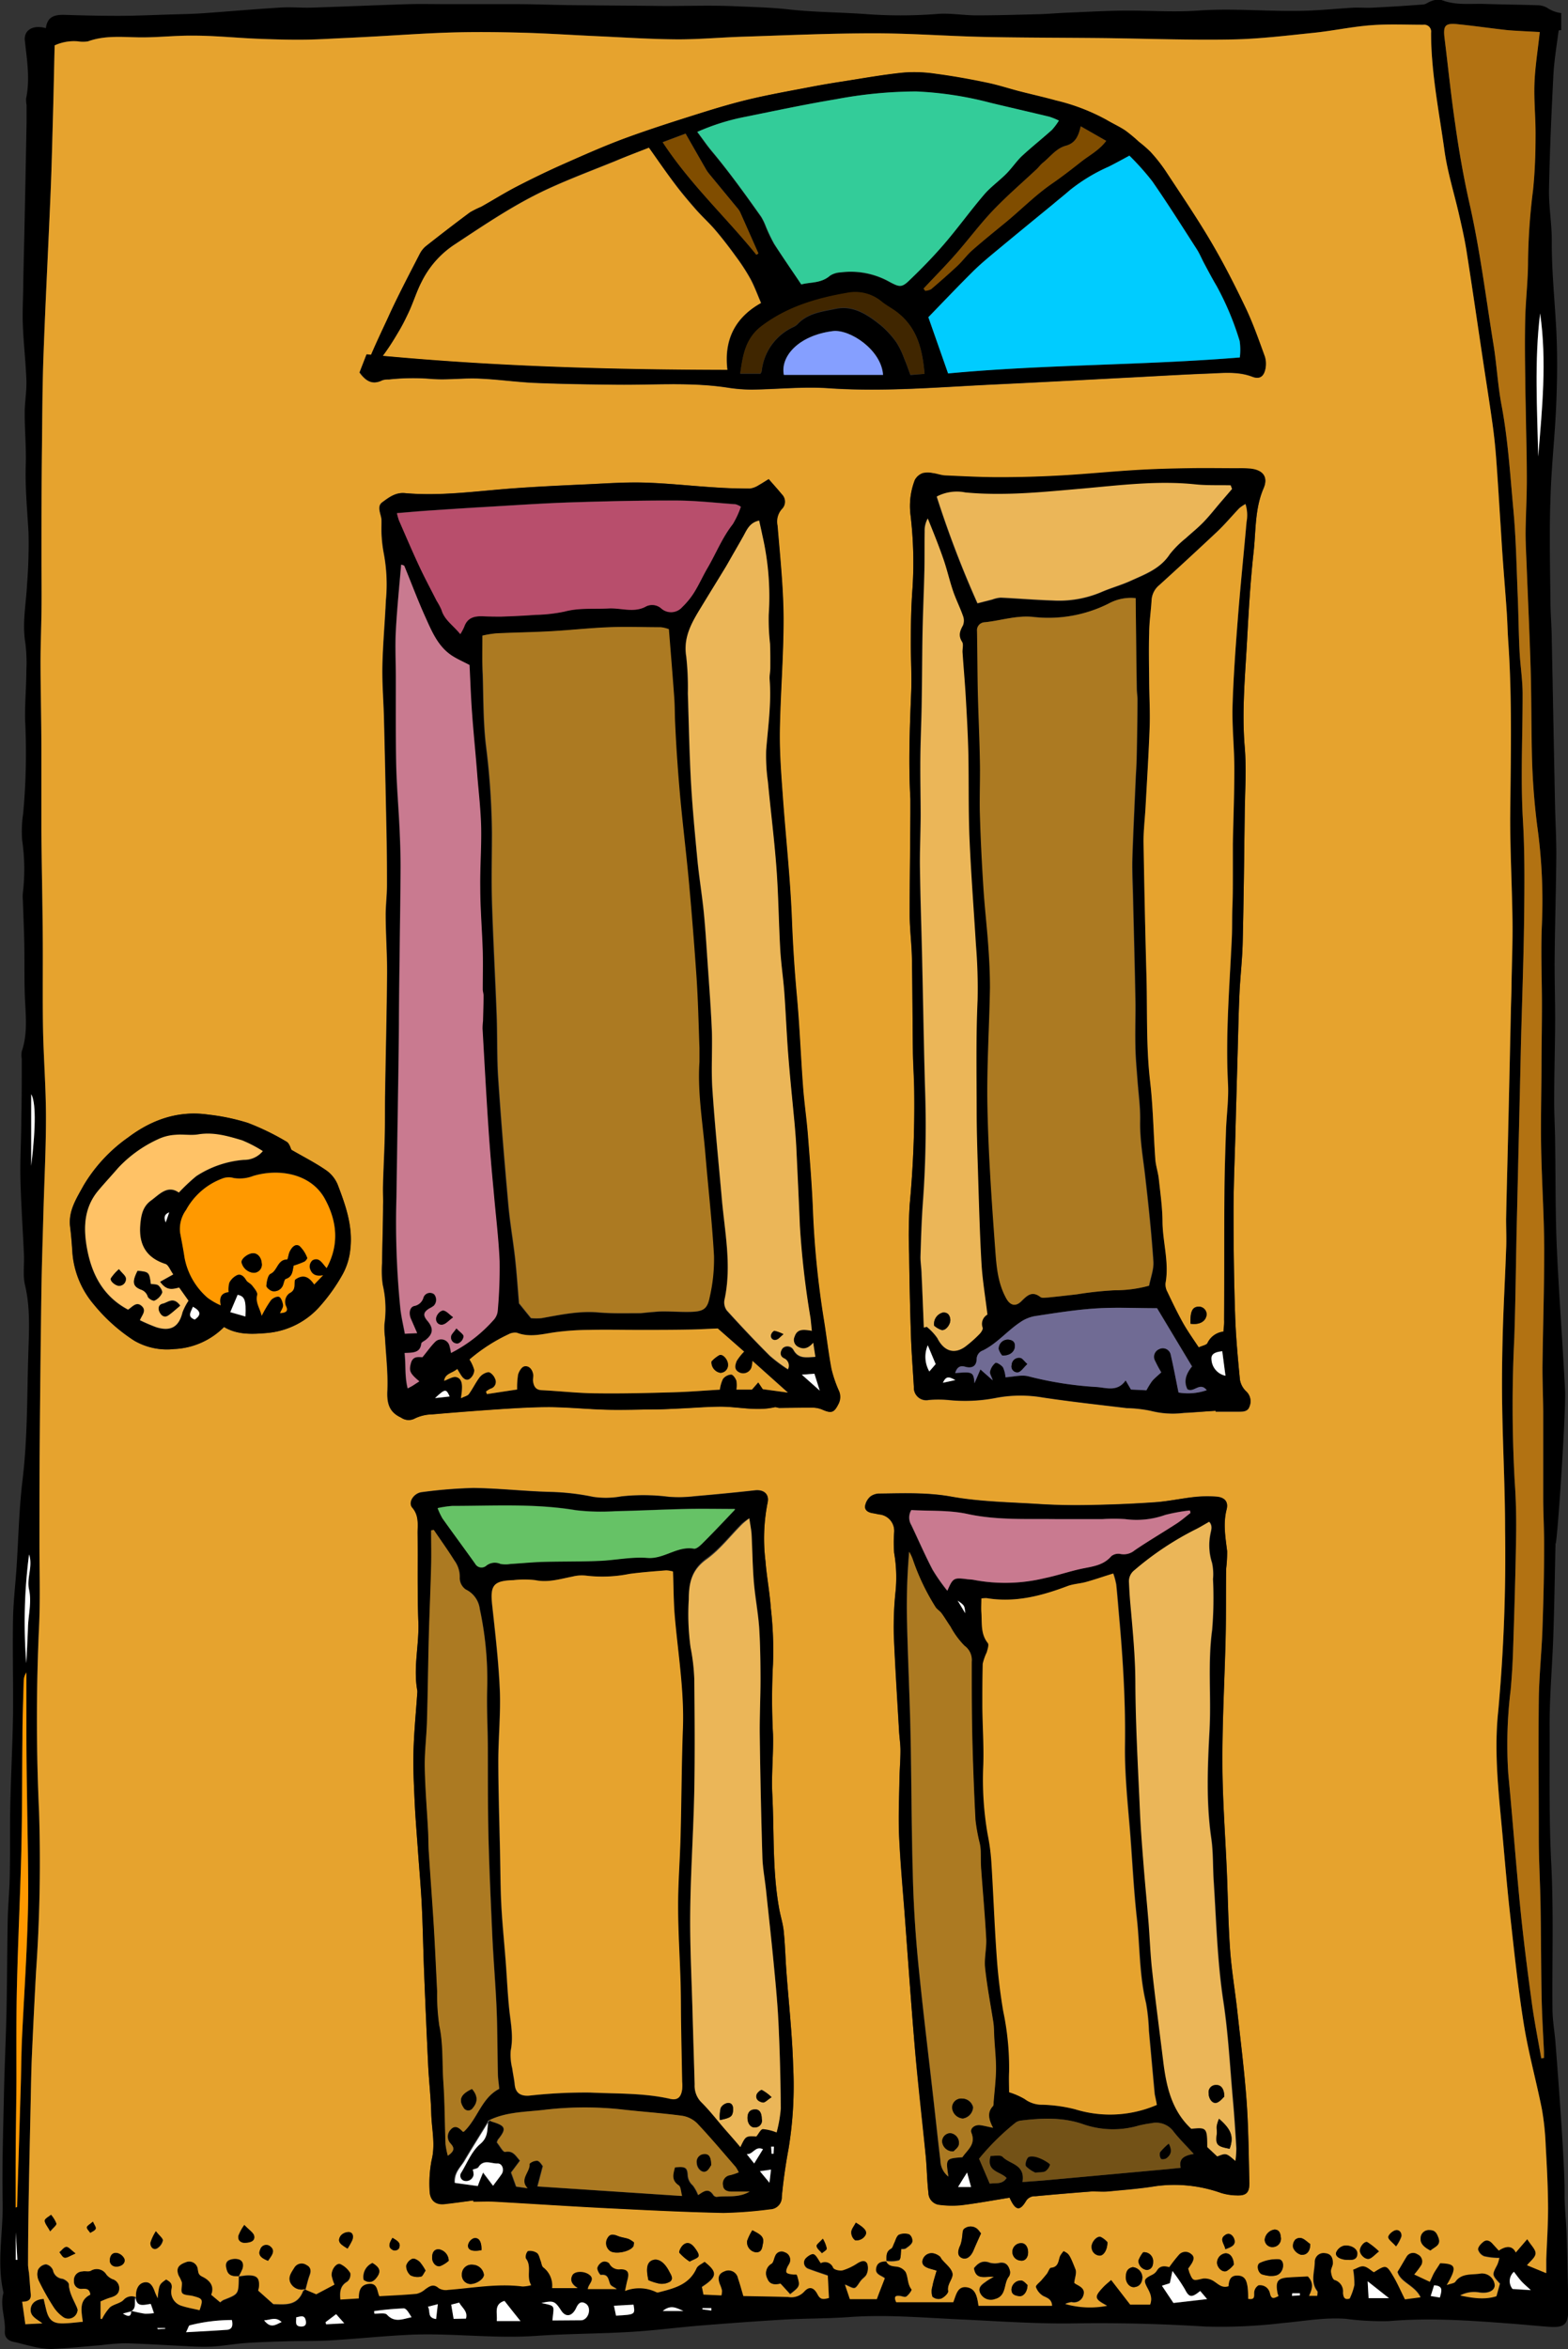 <svg id="Layer_1" data-name="Layer 1" xmlns="http://www.w3.org/2000/svg" viewBox="0 0 294.07 440.33"><rect x="0" y="0" width="294.07" height="440.33" fill="#333333" stroke="none"/><path d="M980.07,551.61c-.18-1.87-.5-3.75-.52-5.62-.09-9.16.23-18.34-.23-27.47-.45-8.7-.27-17.38-.31-26.07,0-5.49.51-11,.69-16.48.2-5.66.28-11.33.42-17.39.28.66,2-24.92,1.79-28.73-.45-8.93-1.15-17.85-1.55-26.78-.28-6.38-.21-12.77-.31-19.16,0-2.79-.19-5.58-.18-8.38,0-5,.16-10,.18-15.08,0-4-.13-8-.09-12,.06-6.38.27-12.77.31-19.15,0-3.19-.19-6.38-.25-9.57-.21-10.13-.39-20.25-.6-30.37,0-2.39-.23-4.78-.25-7.17-.06-6.47-.24-12.94,0-19.39.16-6,.85-11.93,1.09-17.91.19-4.62.23-9.27,0-13.89-.3-5.56-.88-11.11-.84-16.7,0-3.17-.58-6.35-.52-9.52.13-7.1.45-14.19.81-21.28.14-2.78.6-5.54,1-8.55l.48-.06c0-1.06,0-2.12,0-3.19a6,6,0,0,1-2.66-1,3.78,3.78,0,0,0-1.84-.47c-3.26-.11-6.52-.13-9.79-.24-2.75-.1-5.53.32-8.21-.76a3.4,3.4,0,0,0-1.85.23c-.53.14-1,.59-1.52.63-3.18.25-6.36.44-9.54.6-1.19.06-2.4-.05-3.59,0-2.78.16-5.56.44-8.34.55-6.94.28-13.86-.51-20.81,0-4.35.3-8.73,0-13.1,0-3.82,0-7.64.24-11.46.39-1.75.07-3.5.23-5.26.28-3.91.1-7.81.22-11.72.22-2.47,0-5-.47-7.4-.26a88.21,88.21,0,0,1-13.6,0c-4.77-.33-9.58-.33-14.33-.87-3.31-.37-6.61-.43-9.91-.58-4.85-.22-9.72,0-14.59-.06s-9.54-.07-14.31-.13c-3.83,0-7.66-.18-11.49-.2-4.43,0-8.87,0-13.3,0-2.54,0-5.07-.06-7.6,0-6.06.19-12.12.46-18.18.65-2,.06-4-.16-6,0-4.78.29-9.55.72-14.32,1.05-2,.14-4,.17-6,.23-3.26.1-6.52.25-9.78.26-3.48,0-7-.08-10.43-.19-1.73,0-3,.39-3.27,2.5-2.43-.7-4.16.39-3.94,2.34.4,3.62,1,7.23.23,10.87a6.08,6.08,0,0,0,.09,1.19c0,1.12,0,2.23,0,3.34Q693.2,201.7,693,211c-.07,3.6-.17,7.19-.24,10.78,0,2.77-.19,5.54-.09,8.3.13,3.5.55,7,.67,10.48.07,2-.32,4.1-.32,6.15,0,3.25.31,6.5.2,9.74-.13,4.23.28,8.42.52,12.63a96.37,96.37,0,0,1-.28,9.75c-.18,3.63-.93,7.23-.32,10.9a29.42,29.42,0,0,1,.19,5.23c0,3.1-.3,6.21-.23,9.3a123.53,123.53,0,0,1-.36,17.42,22.76,22.76,0,0,0-.2,5,37.8,37.8,0,0,1,.14,9.91,7.57,7.57,0,0,0,0,1.43c.08,2.62.21,5.24.26,7.86.06,3.19,0,6.39.09,9.57.11,3.64.67,7.29-.56,10.87a4.41,4.41,0,0,0,0,1.41c0,3.82,0,7.64-.09,11.46,0,3.65-.24,7.29-.16,10.93.11,4.76.45,9.52.66,14.28.09,1.91-.23,3.9.2,5.72,1,4.18.76,8.42.63,12.57-.26,8-.13,16-1.09,23.92-.67,5.52-.77,11.1-1.14,16.66-.22,3.18-.6,6.36-.65,9.54-.1,5.94.06,11.89,0,17.83-.08,5.64-.39,11.28-.51,16.92-.1,4.13,0,8.27-.09,12.4,0,3-.32,6.06-.39,9.09-.11,5.74-.11,11.47-.23,17.2-.12,5.34-.38,10.67-.49,16-.14,6.61-.36,13.22-.23,19.82.11,5.6-1.14,11.21.13,16.8a.45.45,0,0,1,0,.23c-.66,2.39.44,4.71.28,7.08-.09,1.28.68,1.84,1.84,2.06,1,.2,2,.53,3,.73a16.78,16.78,0,0,0,3.75.57c3.17-.13,6.33-.47,9.5-.73a40.27,40.27,0,0,1,4.51-.35c3.82.1,7.64.36,11.46.54a44.35,44.35,0,0,0,4.75.09c2.14-.13,4.27-.53,6.41-.68,2.62-.18,5.25-.25,7.88-.33s5.41,0,8.11-.17c4.61-.28,9.21-.75,13.82-1,8.21-.48,16.41.74,24.63.16,5.88-.41,11.79-.39,17.68-.74,4.44-.26,8.87-.85,13.3-1.21,5.17-.41,10.33-.8,15.51-1.1,4-.23,8.12-.18,12.17-.47,6.87-.5,13.7.1,20.55.42,7.22.33,14.46.87,21.67.76,8.22-.13,16.4.09,24.58.59a97.6,97.6,0,0,0,14.51-.65c4-.35,7.89-1.1,11.9-.79a51.08,51.08,0,0,0,8.08.42c7.76-.66,15.46-.09,23.17.5,2.22.17,4.44.4,6.67.56,3.13.23,3.77-.38,3.78-3.58,0-1.57-.07-3.14-.1-4.71-.08-3.11-.13-6.21-.24-9.32-.1-2.55-.41-5.1-.37-7.65C981.86,573.9,980.07,551.61,980.07,551.61Zm-3.2-296.82c-.18-8.93-.74-17.87.36-26.83C978.52,236.9,977.61,245.84,976.87,254.79Zm-15.18-81c3,.29,6,.73,9,1.07,1.1.13,2.22.17,3.33.24l3.12.17c-.38,3.53-.9,6.68-1,9.84s.24,6.35.21,9.53c0,3.42-.12,6.85-.47,10.25a116.63,116.63,0,0,0-.94,13.34c0,3.5-.42,7-.52,10.51-.1,3.82-.06,7.65,0,11.47,0,2.07.07,4.15.1,6.22.07,4.31.2,8.61.19,12.91,0,3.27-.2,6.53-.23,9.8,0,2.06.12,4.13.2,6.19.25,6.45.56,12.91.75,19.36.15,5,.11,10.05.22,15.08A129.25,129.25,0,0,0,976.68,324a101.57,101.57,0,0,1,.89,18.38c-.23,5.09,0,10.2,0,15.31,0,3.5-.06,7-.08,10.5,0,5.34-.16,10.68-.07,16,.11,6.37.55,12.74.58,19.12,0,7.41-.24,14.83-.33,22.24,0,2.78.12,5.56.14,8.34,0,5.34,0,10.68,0,16,0,3.11.19,6.22.17,9.32,0,5.19-.14,10.38-.32,15.56-.16,4.37-.63,8.73-.68,13.1-.09,8.63,0,17.25,0,25.87,0,4.22.26,8.44.33,12.66.1,5.73.09,11.47.2,17.2.07,3.43.29,6.86.44,10.29,0,.36,0,.73,0,1.09l-.51.06c-.6-3.5-1.31-7-1.78-10.51-.81-5.93-1.57-11.87-2.16-17.82-.83-8.34-1.44-16.7-2.24-25a83.61,83.61,0,0,1,.45-15.74q.33-3.69.45-7.4c.23-7,.45-14,.56-21.05.06-3.5,0-7-.25-10.52a256.55,256.55,0,0,1-.08-27c.23-6.77.29-13.55.44-20.32l.51-21.79q.15-6.34.29-12.69c.2-7.9.5-15.8.6-23.7.07-6.15.14-12.31-.22-18.43-.46-7.92-.05-15.81-.06-23.71,0-2.7-.45-5.41-.58-8.12-.17-3.34-.19-6.7-.33-10.05-.23-5.49-.32-11-.83-16.47-.61-6.58-1-13.18-2.25-19.71-.68-3.68-.87-7.45-1.47-11.15-1.43-8.81-2.52-17.68-4.49-26.4-1.13-5-2-10-2.71-15.06-.79-5.37-1.33-10.77-2-16.15C959.14,174.08,959.55,173.57,961.69,173.77ZM694.24,374.34c.82,1.38.94,5.62,0,13.43Zm-.4,86.28c.77,2.18-.5,4.4,0,6.58.51,2.35-.12,4.66-.2,7s-.19,4.54-.29,6.81A97.89,97.89,0,0,1,693.84,460.62Zm-2.5,132.2v-5.15c.12,2,.22,3.55.31,5.14Zm.25-9.88-.27.1c0-2.39,0-4.78,0-7.16,0-5.51.12-11,.15-16.51,0-6-.05-11.94.1-17.91.19-8.46.62-16.91.82-25.37.17-7,.13-14.05.21-21.07,0-3.57.14-7.14.24-10.7a2.87,2.87,0,0,1,.5-1.55c0,3.58,0,7.15,0,10.73q0,5.85.11,11.7c.07,6.05.22,12.11.23,18.16,0,3.89-.15,7.79-.32,11.68-.24,5.4-.59,10.78-.84,16.18-.14,3-.15,6.06-.24,9.08Zm19.83,19.95,1.55-.41C712.94,603.69,712.19,603.35,711.42,602.89Zm6.58,2.93-.13-.22h1.5v.13Zm12.88.14c-2.34.15-4.69.27-7.6.43.42-.82.5-1.25.68-1.29a32.06,32.06,0,0,1,7.92-1C732.09,605.17,732,605.89,730.88,606Zm7-1.8c1.23-.06,2.13-.74,3.29.31C740,605.05,739.14,605.72,737.92,604.16Zm6.93,1.17c-1.27-.05-.87-1-.91-1.73.81-.16,1.63-.57,1.82.72C745.87,605.07,745.51,605.36,744.85,605.33Zm4.71-.4-.11-.4,2-1.5,1.52,1.71ZM761,603.11c-.39-.44-1.56-.16-2.38-.21l0-.47a54.76,54.76,0,0,1,5.55-.51c.53,0,1,.94,1.47,1.66C763.92,603.9,762.42,604.68,761,603.11Zm9.21.81c-1.77-.25-1-1.5-1.54-2.31l1.86-.48C770.39,602.11,770.3,602.91,770.18,603.92Zm5.6,0h-2.32c-.16-.94-.3-1.76-.45-2.66l1.49-.39C775.05,601.79,776.17,602.46,775.78,603.88Zm5.8.41c.14-1.45-.65-3.15,1.42-3.78,1.09,1.37,2,2.56,3,3.78Zm16.28-.22a1.23,1.23,0,0,1-.46.1H792c.24-2.9.71-2.67-2.07-3.27,2.25-.5,2.53-.39,3.71,1.42.84,1.29,2.05,1.15,2.83-.54.46-1,1-1.25,1.79-.75C799.29,601.69,799,603.56,797.86,604.07Zm6.06-.79-.39-1.86,3.67-.2C807.52,603.08,807.52,603.08,803.92,603.28Zm8.76-.88c1.51-1.21,2.47-.62,3.86,0Zm9.12-.08-1.68-.23v-.23h1.68C821.8,602,821.8,602.16,821.8,602.32Zm86.65-1.42-2.15-3.23,1.48-.47c.13-.59.27-1.24.49-2.29a34,34,0,0,1,2.32,3.39c.79,1.56,1.25,1.69,2.89.35l1.29,1.52Zm22.25-1.33,0-.48h1.43v.38Zm14.36.4c-.06-1-.11-1.83-.18-3.16l4,3.16Zm13.37-.09-1.72-.28.63-2C959.17,597.68,958.73,598.72,958.43,599.88Zm13.63-1.6a2.32,2.32,0,0,1,.26-3.22c.48.62.9,1.22,1.38,1.75s1.13,1.07,1.78,1.68Zm6.34-5.45c0,.7,0,1.4,0,2.37l-3.6-1.48c.57-.73,1.55-1.43,1.6-2.19s-.85-1.55-1.56-2.7l-2.15,2.5c-.67-1.4-1.91-1.2-3.18-.36l-1.21-1.32c-.49-.55-1.1-.79-1.69-.32s-1,1-1,1.44a1.93,1.93,0,0,0,1.16,1.28,12.77,12.77,0,0,0,2.83.31,6.23,6.23,0,0,1-.4,1.31c-1,1.88-1,1.87.51,3.51-.19.7-.4,1.45-.65,2.35-2.25.71-4.51.33-6.79-.14a5.54,5.54,0,0,1,3.61-.55c1.72.23,2.83-.36,2.87-1.36a2.4,2.4,0,0,0-2.64-2.21c-1.6.3-3.54-.16-4.75,1.54-.22.31-.84.34-1.62.62,2-3.42,1.75-4-1.23-4.09-.3.49-.65,1-1,1.56s-.55,1.13-.94,1.92l-2.92-1.37a15.74,15.74,0,0,0,1.34-1.79,1.45,1.45,0,0,0-.74-2,1.43,1.43,0,0,0-2.08.52c-.53.85-1,1.72-1.67,2.79.54,2,3.25,2.51,4.32,4.76l-2.91.38c-.78-1.55-1.4-3-2.18-4.31-1.32-2.22-1.38-2.19-3.65-.77-.63-.39-1.22-1-1.9-1.1s-1.29.39-2,.62a15.74,15.74,0,0,1,.23,2.92,11.75,11.75,0,0,1-.87,2.49c-1,.33-1.2-.32-1.25-1.1a2.22,2.22,0,0,0-1.58-2.38c-.37-.12-.62-1-.67-1.55s.35-1.06.36-1.6c0-.94-.29-1.75-1.42-1.87a1.67,1.67,0,0,0-2,1.61c0,1.85-.87,3.79.48,5.53.11.15,0,.46,0,.85H933.9c.55-1.17,1-2.35-.23-3.64-1.08.06-2.34.1-3.6.19-2,.12-2.47.71-2.13,2.7,0,.23.12.46.22.81-.69.29-1.29.76-1.58-.46a2,2,0,0,0-.68-1.18,1.93,1.93,0,0,0-1.49-.39,1.72,1.72,0,0,0-.8,1.26c-.07.69.26,1.51-1.13,1.28a18.67,18.67,0,0,0-.11-2.24c-.17-1-.38-2.06-1.81-2.13s-1.69.89-1.77,2c-1.19.38-1.84-.33-2.64-.86a3.14,3.14,0,0,0-2.13-.58c-1.91.43-1.89.53-2.62-1.26,0-.14-.08-.3-.17-.58.17-.25.4-.56.61-.89.39-.65.7-1.35-.09-1.9a1.62,1.62,0,0,0-2.2.11,27.55,27.55,0,0,0-1.87,2.38c-.76-.2-1.71-.38-2.33.67a2.11,2.11,0,0,1-.83.74c-1.53.76-1.72,1-1,2.38.53,1,1.06,1.94.57,3.24h-3.74l-3.57-4.62c-.64.56-1.07.9-1.44,1.29-1.81,1.92-1.74,2.26.68,3.55a16.88,16.88,0,0,1-7.85-.34,4.53,4.53,0,0,1,1.18-.34,1.84,1.84,0,0,0,2.24-1.32c.33-1.08-.48-1.57-1.3-2a3,3,0,0,1-.43-.29c.1-.94.5-1.88.23-2.55-1.15-2.91-1.22-2.88-2.22-3.42a5.34,5.34,0,0,0-.66.9c-.37.88-.24,2.08-1.7,2.22-.29,0-.5.75-.78,1.12s-.67.8-1,1.2-1.16,1-1.06,1.31a3.15,3.15,0,0,0,1.41,1.7c.87.39,1.58.69,1.62,1.82h-13.8c-.24-1.71-.53-3.27-2.25-3.49s-1.95,1.5-2.48,2.81H856.47c-.39-.83-.32-1.25.52-1.18.47,0,1.06.32,1.36.13.46-.3,1.11-1.22,1-1.34-.81-1-.61-2.27-1.12-3.28a2.4,2.4,0,0,0-1.73-1c-.83-.09-1.52-.17-1.89-1-.92,0-1.73.19-1.91,1.32s.94,1.31,1.63,1.85c-.48,1.27-1,2.52-1.49,3.9h-5.07c-.28-.85-.55-1.64-.91-2.71.81.3,1.45.77,1.85.62s.76-.91,1.15-1.38.91-.75,1.08-1.23a2.74,2.74,0,0,0,.1-1.94c-.4-.78-1.16-.49-1.85-.07a10.78,10.78,0,0,1-2.74,1.31c-.55.14-1.61-.09-1.81-.48a1.64,1.64,0,0,0-2.32-.86c-.51-.7-.81-1.47-1.33-1.68-.36-.14-1.17.39-1.54.82a1.23,1.23,0,0,0,.6,1.95c1.14.43,2.3.81,3.59,1.25.07,1.39.14,2.78.21,4.19-.94.23-1.57.4-2.1-.62-.73-1.42-1.59-1.64-2.54-.57a3.3,3.3,0,0,1-3,1c-2.78-.09-5.57-.12-8.41-.18-.36-1.21-.64-2.27-1-3.31a1.81,1.81,0,0,0-2.58-1.3c-1.06.41-1.31,1.21-.79,2.49a6.29,6.29,0,0,1,.37,1.11,3.64,3.64,0,0,1-.11.89l-3.37-.15c-.11-.55-.2-1-.29-1.42,2.88-1.87,3-2.77.5-4.73-.48.37-1.26.68-1.51,1.23-1.38,3.08-4.22,3.75-7.05,4.48a.77.77,0,0,1-.47,0,7.28,7.28,0,0,0-5.89-.24c.23-1.06.32-1.57.46-2.07.39-1.39.06-2-1.31-2a2,2,0,0,1-2.12-1.11,1.28,1.28,0,0,0-1.23-.28,1.84,1.84,0,0,0-1,1.14c-.05.43.49,1.36.67,1.33,1.42-.19,1.38.85,1.73,1.7.17.4.8.61,1.26.94h-5.44c.11-1,1.55-1.84.17-2.77-1-.67-2.67-.6-3.07.18-.53,1,0,1.82,1,2.4h-4.79a4.3,4.3,0,0,0-1.66-3.88c-.3-.24-.33-.83-.5-1.25s-.3-1.17-.68-1.45a2.34,2.34,0,0,0-1.71-.36,1.62,1.62,0,0,0-.38,1.4c1.2,1.52,0,3.37,1,5a7.27,7.27,0,0,1-1.61.24c-4.7-.6-9.33.28-14,.64a2.56,2.56,0,0,1-1.74-.33c-1-.89-1.71-.36-2.53.22a3.73,3.73,0,0,1-1.59.84c-2.29.22-4.6.31-7,.45-.46-.87-.26-2.5-2-2.31-1.49.16-1.89,1.23-1.85,2.73l-3.46.21c-.12-1.43-.06-2.56,1.3-3.35a1.74,1.74,0,0,0,.56-1.61,4.35,4.35,0,0,0-1.85-1.68c-.73-.32-1.75,1-1.65,2.18a8.33,8.33,0,0,0,.53,1.66l-3.42,1.81-2-.85.06,0c-.18.15-.46.27-.53.47-1.1,2.83-3.49,2.41-5.54,2.39l-2.85-2.54a3.67,3.67,0,0,0,.17-.86c.07-1.5-.43-2-2-2-.6,0-1.2.13-1.81.2a3,3,0,0,1,0,.42c-.06,2.9-.06,2.9-2.87,4a3.07,3.07,0,0,0-.61.44L728,599.37c.67-1.64-.32-2.75-1.66-3.39-.75-.37-.73-.71-.85-1.36a1.62,1.62,0,0,0-2.27-1.34c-1.46.52-1.84,1.22-1.31,2.52a6.74,6.74,0,0,1,.59,1.25c.09.66-.26,1.57.07,2s1.29.37,2,.55c1.88.5,1.94.6,1.25,2.66-1.16-.28-2.37-.47-3.52-.87a2.71,2.71,0,0,1-1.75-3.07c.25-1.1-.34-1.42-1-1.82-1.32.94-1.32.94-1.6,3.52-.27-.63-.41-.9-.51-1.18-.51-1.48-1.14-2-2.1-1.77s-1.56,1.28-1.42,2.76c.15,2,1.59,1.44,2.84,1.29.19.54.36,1,.59,1.72a9.48,9.48,0,0,1-1.68.11c-.84-.11-1.66-.32-2.49-.5.95-.65.42-1.76.73-2.6a2,2,0,0,0-2.35.48c-.65.66-1.83.78-2.56,1.39a9.82,9.82,0,0,0-1.49,2.19s-.14,0-.26-.07v-3.24c.48-.19,1.1-.49,1.74-.68.89-.26,1.7-.59,1.76-1.67a1.76,1.76,0,0,0-1.27-1.82,3,3,0,0,1-1.13-.85,2.1,2.1,0,0,0-2.92-.72c-.44.23-1.08,0-1.62.13a1.61,1.61,0,0,0-1.55,1.78,1.36,1.36,0,0,0,1.52,1.48c.82-.05,1.42,0,1.55,1.09-2.15,1.06-1.69,3-1.41,5.08-1.22.11-2.39.27-3.56.3-2,.07-2.82-.57-3.31-2.58-.16-.65-.31-1.31-.47-2-1.48.07-2.32.82-2.43,1.85-.16,1.4,1.11,1.9,2.19,2.73l-3.2.16c-.21-1.55-.39-2.8-.59-4.22.95,0,1.72-.23,1.61-1.41-.13-1.34-.21-2.69-.33-4a14.13,14.13,0,0,1-.18-1.42c0-4.7.07-9.4.15-14.1.1-5.58.23-11.17.35-16.75.06-2.8.1-5.59.22-8.38q.35-7.89.78-15.78a295,295,0,0,0,.57-29.88q-.81-17.46,0-34.92c.25-5.42.05-10.85.07-16.28,0-6.38,0-12.76.06-19.14q.11-13.51.3-27c.07-5.11.25-10.21.39-15.32.16-5.9.48-11.8.47-17.7,0-5.5-.45-11-.55-16.5-.11-6,0-12-.06-18-.05-6.38-.2-12.76-.25-19.15,0-5.09,0-10.19,0-15.28,0-5.42-.15-10.84-.16-16.26,0-3.2.14-6.39.18-9.58s0-6.55,0-9.82c0-7,0-14,.09-21.05.06-5.83.08-11.66.3-17.48.37-10,.89-19.93,1.31-29.89.21-4.94.32-9.88.46-14.82.12-4.29.2-8.57.31-13A8.72,8.72,0,0,1,703,177a5.72,5.72,0,0,0,1.9,0c3.1-1.12,6.26-.81,9.46-.75,3.42.06,6.85-.36,10.28-.32,4,0,7.94.41,11.91.58,2.78.11,5.55.2,8.33.18,2.62,0,5.25-.18,7.88-.3,1.91-.08,3.81-.19,5.72-.29,4.94-.27,9.87-.63,14.81-.77,4.38-.12,8.78-.07,13.16.05,4.7.13,9.39.45,14.08.66,5,.23,10,.56,15,.59,4.05,0,8.11-.37,12.17-.5,8.21-.26,16.42-.64,24.63-.64,6.86,0,13.71.53,20.57.68,7.5.16,15,.14,22.5.22,8,.1,16,.4,23.94.26,5.18-.09,10.35-.73,15.51-1.26,3.57-.37,7.1-1.14,10.68-1.41,3.24-.25,6.52-.09,9.79-.09a1.3,1.3,0,0,1,1.46,1.49c0,7.44,1.49,14.71,2.5,22,.56,4.09,1.83,8.07,2.75,12.11.5,2.18,1,4.36,1.36,6.56,1.08,6.85,2.07,13.7,3.1,20.56.59,3.94,1.22,7.87,1.77,11.81q.47,3.31.72,6.64c.33,4.38.58,8.75.87,13.13.12,1.9.23,3.81.37,5.72.23,3.25.51,6.51.73,9.76.14,1.91.17,3.82.3,5.72.77,11.08.46,22.18.37,33.27,0,6.38.34,12.75.43,19.13.05,3.9-.11,7.8-.18,11.7,0,1.52-.07,3-.11,4.55q-.24,11.24-.5,22.48c-.13,5.73-.29,11.47-.41,17.21,0,1.92.1,3.84,0,5.75-.18,5.26-.49,10.53-.63,15.79-.12,4.55-.18,9.1-.1,13.65.12,7.65.54,15.31.54,23a320.86,320.86,0,0,1-1.28,34c-.73,6.79-.12,13.54.52,20.29.55,5.72,1,11.45,1.62,17.16.78,7,1.51,14.12,2.63,21.13.86,5.42,2.35,10.73,3.42,16.11a50.78,50.78,0,0,1,.71,6.87c.22,3.82.42,7.65.44,11.47C978.77,586.16,978.52,589.49,978.4,592.83Z" transform="translate(-688.39 -169.25)"/><path d="M745.72,598.25c-.18.15-.46.27-.53.47-1.1,2.83-3.49,2.41-5.54,2.39l-2.85-2.54a3.67,3.67,0,0,0,.17-.86c.07-1.5-.43-2-2-2-.63,0-1.26.14-1.89.21a11,11,0,0,0,.73-1.46c.24-.74.11-1.5-.7-1.74a2.74,2.74,0,0,0-1.72.13c-.79.36-.69,1.11-.48,1.84.34,1.2,1.28,1.19,2.25,1.16,0,.16,0,.32,0,.48-.06,2.9-.06,2.9-2.87,4a3.07,3.07,0,0,0-.61.44L728,599.37c.67-1.64-.32-2.75-1.66-3.39-.75-.37-.73-.71-.85-1.36a1.62,1.62,0,0,0-2.27-1.34c-1.46.52-1.84,1.22-1.31,2.52a6.74,6.74,0,0,1,.59,1.25c.09.66-.26,1.57.07,2s1.29.37,2,.55c1.88.5,1.94.6,1.25,2.66-1.16-.28-2.37-.47-3.52-.87a2.71,2.71,0,0,1-1.75-3.07c.25-1.1-.34-1.42-1-1.82-1.32.94-1.32.94-1.6,3.52-.27-.63-.41-.9-.51-1.18-.51-1.48-1.14-2-2.1-1.77s-1.56,1.28-1.42,2.77c0,0,0,0,0,0a2,2,0,0,0-2.36.5c-.65.66-1.83.78-2.56,1.39a9.82,9.82,0,0,0-1.49,2.19s-.14,0-.26-.07v-3.24c.48-.19,1.1-.49,1.74-.68.89-.26,1.7-.59,1.76-1.67a1.76,1.76,0,0,0-1.27-1.82,3,3,0,0,1-1.13-.85,2.1,2.1,0,0,0-2.92-.72c-.44.23-1.08,0-1.62.13a1.61,1.61,0,0,0-1.55,1.78,1.36,1.36,0,0,0,1.52,1.48c.82-.05,1.42,0,1.55,1.09-2.15,1.06-1.69,3-1.41,5.08-1.22.11-2.39.27-3.56.3-2,.07-2.82-.57-3.31-2.58-.16-.65-.31-1.31-.47-2-1.48.07-2.32.82-2.43,1.85-.16,1.4,1.11,1.9,2.19,2.73l-3.2.16c-.21-1.55-.39-2.8-.59-4.22.95,0,1.72-.23,1.61-1.41-.13-1.34-.21-2.69-.33-4a14.13,14.13,0,0,1-.18-1.42c0-4.7.07-9.4.15-14.1.1-5.58.23-11.17.35-16.75.06-2.8.1-5.59.22-8.38q.35-7.89.78-15.78a295,295,0,0,0,.57-29.88q-.81-17.46,0-34.92c.25-5.42.05-10.85.07-16.28,0-6.38,0-12.76.06-19.14q.11-13.51.3-27c.07-5.11.25-10.21.39-15.32.16-5.9.48-11.8.47-17.7,0-5.5-.45-11-.55-16.5-.11-6,0-12-.06-18-.05-6.38-.2-12.76-.25-19.15,0-5.09,0-10.19,0-15.28,0-5.42-.15-10.84-.16-16.26,0-3.2.14-6.39.18-9.58s0-6.55,0-9.82c0-7,0-14,.09-21.05.06-5.83.08-11.66.3-17.48.37-10,.89-19.93,1.31-29.89.21-4.94.32-9.88.46-14.82.12-4.29.2-8.57.31-13A8.72,8.72,0,0,1,703,177a5.72,5.72,0,0,0,1.9,0c3.1-1.12,6.26-.81,9.46-.75,3.42.06,6.85-.36,10.28-.32,4,0,7.94.41,11.91.58,2.78.11,5.55.2,8.33.18,2.62,0,5.25-.18,7.88-.3,1.91-.08,3.81-.19,5.72-.29,4.94-.27,9.87-.63,14.81-.77,4.38-.12,8.78-.07,13.16.05,4.7.13,9.39.45,14.08.66,5,.23,10,.56,15,.59,4.05,0,8.11-.37,12.17-.5,8.21-.26,16.42-.64,24.63-.64,6.86,0,13.71.53,20.57.68,7.5.16,15,.14,22.5.22,8,.1,16,.4,23.94.26,5.18-.09,10.35-.73,15.51-1.26,3.57-.37,7.1-1.14,10.68-1.41,3.24-.25,6.52-.09,9.79-.09a1.3,1.3,0,0,1,1.46,1.49c0,7.44,1.49,14.71,2.5,22,.56,4.09,1.83,8.07,2.75,12.11.5,2.18,1,4.36,1.36,6.56,1.08,6.85,2.07,13.7,3.1,20.56.59,3.94,1.22,7.87,1.77,11.81q.47,3.31.72,6.64c.33,4.38.58,8.75.87,13.13.12,1.9.23,3.81.37,5.72.23,3.25.51,6.51.73,9.76.14,1.91.17,3.82.3,5.72.77,11.08.46,22.18.37,33.27,0,6.38.34,12.75.43,19.13.05,3.9-.11,7.8-.18,11.7,0,1.52-.07,3-.11,4.55q-.24,11.24-.5,22.48c-.13,5.73-.29,11.47-.41,17.21,0,1.92.1,3.84,0,5.75-.18,5.26-.49,10.53-.63,15.79-.12,4.55-.18,9.1-.1,13.65.12,7.65.54,15.31.54,23a320.86,320.86,0,0,1-1.28,34c-.73,6.79-.12,13.54.52,20.29.55,5.72,1,11.45,1.62,17.16.78,7,1.51,14.12,2.63,21.13.86,5.42,2.35,10.73,3.42,16.11a50.78,50.78,0,0,1,.71,6.87c.22,3.82.42,7.65.44,11.47,0,3.34-.23,6.67-.35,10,0,.7,0,1.4,0,2.37l-3.6-1.48c.57-.73,1.55-1.43,1.6-2.19s-.85-1.55-1.56-2.7l-2.15,2.5c-.67-1.4-1.91-1.2-3.18-.36l-1.21-1.32c-.49-.55-1.1-.79-1.69-.32s-1,1-1,1.44a1.93,1.93,0,0,0,1.16,1.28,12.77,12.77,0,0,0,2.83.31,6.23,6.23,0,0,1-.4,1.31c-1,1.88-1,1.87.51,3.51-.19.7-.4,1.45-.65,2.35-2.25.71-4.51.33-6.79-.14a5.54,5.54,0,0,1,3.61-.55c1.72.23,2.83-.36,2.87-1.36a2.4,2.4,0,0,0-2.64-2.21c-1.6.3-3.54-.16-4.75,1.54-.22.31-.84.34-1.62.62,2-3.42,1.75-4-1.23-4.09-.3.49-.65,1-1,1.56s-.55,1.13-.94,1.92l-2.92-1.37a15.74,15.74,0,0,0,1.34-1.79,1.45,1.45,0,0,0-.74-2,1.43,1.43,0,0,0-2.08.52c-.53.85-1,1.72-1.67,2.79.54,2,3.25,2.51,4.32,4.76l-2.91.38c-.78-1.55-1.4-3-2.18-4.31-1.32-2.22-1.38-2.19-3.65-.77-.63-.39-1.22-1-1.9-1.1s-1.29.39-2,.62a15.74,15.74,0,0,1,.23,2.92,11.75,11.75,0,0,1-.87,2.49c-1,.33-1.2-.32-1.25-1.1a2.22,2.22,0,0,0-1.58-2.38c-.37-.12-.62-1-.67-1.55s.35-1.06.36-1.6c0-.94-.29-1.75-1.42-1.87a1.67,1.67,0,0,0-2,1.61c0,1.85-.87,3.79.48,5.53.11.15,0,.46,0,.85H933.9c.55-1.17,1-2.35-.23-3.64-1.08.06-2.34.1-3.6.19-2,.12-2.47.71-2.13,2.7,0,.23.12.46.22.81-.69.29-1.29.76-1.58-.46a2,2,0,0,0-.68-1.18,1.93,1.93,0,0,0-1.49-.39,1.72,1.72,0,0,0-.8,1.26c-.07.69.26,1.51-1.13,1.28a18.67,18.67,0,0,0-.11-2.24c-.17-1-.38-2.06-1.81-2.13s-1.69.89-1.77,2c-1.19.38-1.84-.33-2.64-.86a3.14,3.14,0,0,0-2.13-.58c-1.91.43-1.89.53-2.62-1.26,0-.14-.08-.3-.17-.58.17-.25.4-.56.61-.89.39-.65.7-1.35-.09-1.9a1.62,1.62,0,0,0-2.2.11,27.55,27.55,0,0,0-1.87,2.38c-.76-.2-1.71-.38-2.33.67a2.11,2.11,0,0,1-.83.74c-1.53.76-1.72,1-1,2.38.53,1,1.06,1.94.57,3.24h-3.74l-3.57-4.62c-.64.56-1.07.9-1.44,1.29-1.81,1.92-1.74,2.26.68,3.55a16.88,16.88,0,0,1-7.85-.34,4.53,4.53,0,0,1,1.18-.34,1.84,1.84,0,0,0,2.24-1.32c.33-1.08-.48-1.57-1.3-2a3,3,0,0,1-.43-.29c.1-.94.5-1.88.23-2.55-1.15-2.91-1.22-2.88-2.22-3.42a5.34,5.34,0,0,0-.66.9c-.37.88-.24,2.08-1.7,2.22-.29,0-.5.75-.78,1.12s-.67.8-1,1.2-1.16,1-1.06,1.31a3.15,3.15,0,0,0,1.41,1.7c.87.39,1.58.69,1.62,1.82h-13.8c-.24-1.71-.53-3.27-2.25-3.49s-1.95,1.5-2.48,2.81H856.47c-.39-.83-.32-1.25.52-1.18.47,0,1.06.32,1.36.13.46-.3,1.11-1.22,1-1.34-.81-1-.61-2.27-1.12-3.28a2.4,2.4,0,0,0-1.73-1c-.86-.09-1.57-.17-1.93-1.06a5.68,5.68,0,0,0,2.42-.1c.39-.21.29-1.32.42-2.1.25,0,.63,0,.85-.12.48-.34,1.06-.72,1.22-1.21a1.49,1.49,0,0,0-.57-1.35,2.72,2.72,0,0,0-1.95.07c-.44.23-.58,1-.86,1.53s-.3.92-.6,1.09c-1,.54-.85,1.41-.85,2.27-.94,0-1.76.17-1.95,1.32s.94,1.31,1.63,1.85c-.48,1.27-1,2.52-1.49,3.9h-5.07c-.28-.85-.55-1.64-.91-2.71.81.3,1.45.77,1.85.62s.76-.91,1.15-1.38.91-.75,1.08-1.23a2.74,2.74,0,0,0,.1-1.94c-.4-.78-1.16-.49-1.85-.07a10.78,10.78,0,0,1-2.74,1.31c-.55.14-1.61-.09-1.81-.48a1.64,1.64,0,0,0-2.32-.86c-.51-.7-.81-1.47-1.33-1.68-.36-.14-1.17.39-1.54.82a1.23,1.23,0,0,0,.6,1.95c1.14.43,2.3.81,3.59,1.25.07,1.39.14,2.78.21,4.19-.94.23-1.57.4-2.1-.62-.73-1.42-1.59-1.64-2.54-.57a3.3,3.3,0,0,1-3,1c-2.78-.09-5.57-.12-8.41-.18-.36-1.21-.64-2.27-1-3.31a1.81,1.81,0,0,0-2.58-1.3c-1.06.41-1.31,1.21-.79,2.49a6.29,6.29,0,0,1,.37,1.11,3.64,3.64,0,0,1-.11.89l-3.37-.15c-.11-.55-.2-1-.29-1.42,2.88-1.87,3-2.77.5-4.73-.48.37-1.26.68-1.51,1.23-1.38,3.08-4.22,3.75-7.05,4.48a.77.77,0,0,1-.47,0,7.28,7.28,0,0,0-5.89-.24c.23-1.06.32-1.57.46-2.07.39-1.39.06-2-1.31-2a2,2,0,0,1-2.12-1.11,1.28,1.28,0,0,0-1.23-.28,1.84,1.84,0,0,0-1,1.14c-.05.43.49,1.36.67,1.33,1.42-.19,1.38.85,1.73,1.7.17.4.8.61,1.26.94h-5.44c.11-1,1.55-1.84.17-2.77-1-.67-2.67-.6-3.07.18-.53,1,0,1.82,1,2.4h-4.79a4.3,4.3,0,0,0-1.66-3.88c-.3-.24-.33-.83-.5-1.25s-.3-1.17-.68-1.45a2.34,2.34,0,0,0-1.71-.36,1.62,1.62,0,0,0-.38,1.4c1.2,1.52,0,3.37,1,5a7.27,7.27,0,0,1-1.61.24c-4.7-.6-9.33.28-14,.64a2.56,2.56,0,0,1-1.74-.33c-1-.89-1.71-.36-2.53.22a3.73,3.73,0,0,1-1.59.84c-2.29.22-4.6.31-7,.45-.46-.87-.26-2.5-2-2.31-1.49.16-1.89,1.23-1.85,2.73l-3.46.21c-.12-1.43-.06-2.56,1.3-3.35a1.74,1.74,0,0,0,.56-1.61,4.35,4.35,0,0,0-1.85-1.68c-.73-.32-1.75,1-1.65,2.18a8.33,8.33,0,0,0,.53,1.66l-3.42,1.81-2-.85c.25-.9.44-1.82.77-2.69s.2-1.45-.55-1.81a1.6,1.6,0,0,0-2.29.49c-.51.86-1.28,1.78-.7,2.84A2.3,2.3,0,0,0,745.72,598.25Zm86.84-339.19c-.55.33-1.19.75-1.86,1.1a4.14,4.14,0,0,1-1.69.66q-3.35,0-6.68-.23c-4.35-.27-8.68-.76-13-.89-3.48-.11-7,.13-10.47.3-4.86.22-9.73.44-14.58.8-6.66.5-13.3,1.47-20,.87-1.75-.16-3,.83-4.25,1.74-1,.77-.25,2.07-.12,3.15.07.64,0,1.28,0,1.92a25.09,25.09,0,0,0,.4,4.26,31.48,31.48,0,0,1,.44,9c-.19,4.14-.57,8.27-.66,12.41-.06,3.26.22,6.53.3,9.8q.25,10.13.45,20.26c.07,3.65.12,7.3.11,10.94,0,1.92-.26,3.83-.24,5.73,0,3.58.29,7.15.26,10.72-.06,7.49-.25,15-.37,22.46-.05,2.84,0,5.69-.08,8.53s-.23,5.72-.31,8.59c0,1.35.07,2.7,0,4.05,0,3.59-.13,7.17-.18,10.75a18.84,18.84,0,0,0,.12,4.05,20.15,20.15,0,0,1,.33,7.34,13.54,13.54,0,0,0,.1,2.61c.17,3.31.59,6.64.44,9.95-.11,2.35.34,4,2.53,5a2.46,2.46,0,0,0,2.64.15,7.82,7.82,0,0,1,3.18-.74q6.51-.58,13-1c3-.19,6-.4,9.06-.37,3.57,0,7.13.4,10.7.49,3.09.08,6.18,0,9.28-.06,1.5,0,3-.1,4.5-.17,2.6-.11,5.21-.38,7.81-.34,3.3.05,6.58.86,9.89.11.29-.07.63.13.94.13,2,0,3.94-.06,5.91-.05a4.93,4.93,0,0,1,2,.32c1.83.82,2.31.65,3.17-1.08a2.84,2.84,0,0,0,0-2.51,23.1,23.1,0,0,1-1.37-4.06c-.57-3.05-.92-6.15-1.42-9.22a171.23,171.23,0,0,1-2.06-20.72c-.19-4.62-.57-9.23-.93-13.85-.24-3-.69-6-.91-9.05-.43-5.71-.64-11.45-1.17-17.15-.43-4.76-.74-9.51-.92-14.29-.31-7.8-1.18-15.57-1.73-23.36-.29-4-.59-8-.53-11.94.12-7,.74-14,.7-21,0-5.81-.65-11.63-1.13-17.43a3.53,3.53,0,0,1,.79-3.07,1.94,1.94,0,0,0,0-2.81C834.28,261,833.5,260.14,832.56,259.06Zm83.82,174.62v.19h4.07c.9,0,1.93.07,2.26-.93a2.51,2.51,0,0,0-.61-2.85,3.9,3.9,0,0,1-1.17-2.2c-.39-4-.77-8.09-.9-12.15-.22-6.46-.3-12.92-.3-19.38,0-4.7.21-9.41.34-14.12.14-5.42.3-10.83.45-16.25.1-3.51.17-7,.33-10.53.15-3.19.53-6.37.6-9.56.19-8,.28-16.1.38-24.15,0-4.15.33-8.33,0-12.45-.56-6.71.08-13.36.44-20,.3-5.5.62-11,1.22-16.48.45-4,.21-8.13,1.87-12,.91-2.11-.09-3.41-2.44-3.67a20.89,20.89,0,0,0-2.38-.07c-3.11,0-6.22-.07-9.33,0-3.27.05-6.54.14-9.81.34-4.6.28-9.19.75-13.8,1q-5.83.33-11.69.34c-3.41,0-6.83-.18-10.24-.33-.79,0-1.56-.35-2.35-.44a4.19,4.19,0,0,0-1.87,0,2.72,2.72,0,0,0-1.49,1.28,13.48,13.48,0,0,0-.81,6.51,75.15,75.15,0,0,1,.34,14.31c-.22,3.1-.25,6.22-.28,9.33,0,3.27.2,6.54.06,9.81-.27,6.61-.51,13.23-.14,19.85,0,.79,0,1.59,0,2.38,0,6.46-.16,12.92-.13,19.38,0,2.78.37,5.57.42,8.36.11,5.65.1,11.3.18,17,0,2.62.21,5.24.25,7.87a201,201,0,0,1-.85,21,92.41,92.41,0,0,0-.1,9.27q.09,7.62.34,15.23c.1,3.25.37,6.5.55,9.75a2.31,2.31,0,0,0,2.8,2.35,21.16,21.16,0,0,1,3.56,0,30.45,30.45,0,0,0,9-.38,24.59,24.59,0,0,1,8.77-.09c5.25.79,10.54,1.36,15.81,2a24.61,24.61,0,0,1,4.5.51,16.68,16.68,0,0,0,6.16.39C912.41,434,914.39,433.8,916.38,433.68Zm-139.22,148,0,.19c1.35,0,2.71-.06,4,0,7.07.39,14.12.87,21.19,1.22,7.23.36,14.47.73,21.71.88a78.64,78.64,0,0,0,8.77-.68,2.23,2.23,0,0,0,2.18-2.34c.31-3,.71-6,1.27-9a72.67,72.67,0,0,0,.86-15.51c-.17-5.89-.83-11.77-1.26-17.65-.19-2.54-.25-5.08-.51-7.61-.14-1.42-.6-2.8-.85-4.21-1.29-7.11-.92-14.32-1.29-21.49-.19-3.73.24-7.49.13-11.24a125.2,125.2,0,0,1,0-13.14,69.65,69.65,0,0,0-.41-10.5c-.23-2.93-.8-5.84-1-8.77a34.59,34.59,0,0,1,.39-10.93c.38-1.64-.72-2.52-2.37-2.33-3.78.42-7.57.78-11.36,1.11a25,25,0,0,1-4.73.11,38.05,38.05,0,0,0-9-.08,16.07,16.07,0,0,1-5.22.09,44.57,44.57,0,0,0-8-.93c-4.83-.12-9.65-.68-14.48-.74a89.81,89.81,0,0,0-9.66.78c-1.49.15-2.67,1.91-1.81,2.88,1.3,1.48,1,3.1,1,4.73.06,5.57-.07,11.14.14,16.7.17,4.29-1,8.55-.2,12.84a2,2,0,0,1,0,.48c-.25,3.64-.61,7.27-.71,10.92-.09,3.09.07,6.19.21,9.28s.4,6.18.62,9.27c.24,3.42.55,6.83.72,10.24.21,4.21.27,8.42.44,12.63q.35,8.73.76,17.44c.15,3,.48,6,.58,9s.82,5.82.06,8.81a23.11,23.11,0,0,0-.38,5.47c0,2,1.07,2.93,2.82,2.73S775.36,581.93,777.16,581.69ZM810.1,196.91c1.8,2.54,3.32,4.77,4.94,6.94,1.19,1.58,2.47,3.1,3.78,4.59s2.58,2.58,3.76,4c1.34,1.57,2.6,3.22,3.81,4.89a38.19,38.19,0,0,1,2.73,4.2c.77,1.42,1.33,3,2,4.54-5.08,2.82-7,7.14-6.31,12.55-22.63,0-45.1-.69-67.7-2.92-.48,1.25-.93,2.4-1.31,3.38,1.25,1.75,2.53,2.34,4.29,1.45a3.71,3.71,0,0,1,1.18-.14,42.43,42.43,0,0,1,8.05-.1c2.91.23,5.86-.19,8.79-.07,3.57.14,7.12.67,10.69.82,5.1.21,10.2.28,15.3.33,6.84.07,13.7-.5,20.52.52a30.22,30.22,0,0,0,4.74.4c4.79-.06,9.59-.58,14.35-.26,10.55.73,21-.23,31.55-.72,8.52-.4,17-.87,25.56-1.31,4.78-.25,9.55-.54,14.34-.72,2.69-.11,5.4-.41,8.05.59,1.37.52,2.16,0,2.45-1.44a4.63,4.63,0,0,0-.1-2.31c-1.12-3.05-2.19-6.15-3.58-9.08-2-4.17-4.09-8.32-6.44-12.3-2.7-4.59-5.71-9-8.64-13.47a29.9,29.9,0,0,0-2.81-3.54,23.53,23.53,0,0,0-2.13-1.85,29.84,29.84,0,0,0-2.55-2.12c-1.12-.75-2.37-1.31-3.53-2a37.7,37.7,0,0,0-9.49-3.64c-2.28-.63-4.58-1.14-6.87-1.73-2-.52-4-1.18-6-1.59-3.2-.65-6.41-1.25-9.65-1.68a26.83,26.83,0,0,0-6.2-.22c-3.8.39-7.56,1.07-11.34,1.66-2,.3-3.91.63-5.85,1-3.75.72-7.51,1.38-11.23,2.25-3.24.76-6.45,1.71-9.62,2.71-4.69,1.48-9.37,3-14,4.66-3.93,1.45-7.77,3.16-11.61,4.86-3,1.32-5.9,2.74-8.79,4.23-2.25,1.17-4.41,2.52-6.63,3.77a17.27,17.27,0,0,0-2.11,1.05c-2.79,2.07-5.55,4.2-8.28,6.35a4.65,4.65,0,0,0-1.14,1.46c-1.78,3.45-3.58,6.89-5.24,10.4-.88,1.86-1.52,3.84-2.22,5.78-.3.8-.3,1.56.85,2a27.42,27.42,0,0,0,4.42-7c.94-1.93,1.55-4,2.53-5.94a17.9,17.9,0,0,1,6.25-7.06c5.66-3.73,11.27-7.55,17.44-10.39,4.19-1.93,8.53-3.55,12.81-5.29C805.94,198.51,808,197.75,810.1,196.91Zm67.63,384.26c1.1,2.43,1.9,2.59,3.06.66a1.89,1.89,0,0,1,1.76-.92c3.49-.33,7-.62,10.47-.89,1-.08,2.08.05,3.11,0,3-.28,6-.49,9-1a26.18,26.18,0,0,1,12.26,1.24,10.65,10.65,0,0,0,2.82.45c1.88.09,2.52-.48,2.48-2.33-.13-5.1-.16-10.21-.52-15.29-.41-5.65-1.12-11.27-1.74-16.9-.42-3.81-1.07-7.59-1.35-11.4-.35-4.86-.41-9.73-.61-14.6-.29-6.93-.82-13.85-.84-20.77,0-7.82.43-15.64.61-23.46.1-4.23,0-8.45.09-12.68a26.46,26.46,0,0,0,.19-3.31c-.32-2.61-.78-5.18-.1-7.83.38-1.52-.43-2.33-2.12-2.4a23.19,23.19,0,0,0-3.82.07c-2.53.29-5,.85-7.56,1-4.13.29-8.28.45-12.42.52-3,.06-6.07,0-9.1-.18-5.57-.36-11.2-.43-16.67-1.41-4.48-.8-8.88-.61-13.33-.56a2.88,2.88,0,0,0-1.78.55,3.06,3.06,0,0,0-1,1.78c-.09.83.63,1.2,1.41,1.33.4.06.78.15,1.17.23a3.1,3.1,0,0,1,2.87,3.39,25.32,25.32,0,0,0,0,3.8,27,27,0,0,1,.23,7.61,64.55,64.55,0,0,0-.3,7.61c.24,6.11.64,12.21,1,18.32.07,1.19.27,2.37.26,3.56,0,1.91-.17,3.81-.2,5.72-.06,3.42-.21,6.85-.06,10.27.2,4.7.62,9.38,1,14.08.66,8.73,1.27,17.47,2,26.2.56,6.59,1.33,13.17,2,19.75.22,2.27.23,4.57.5,6.83a2.28,2.28,0,0,0,1.84,2.24,18,18,0,0,0,4.27.11C871.63,582.23,874.61,581.67,877.73,581.17ZM743.05,384.77c-.14-.23-.36-1.2-.94-1.52a46.86,46.86,0,0,0-7.27-3.53,39.55,39.55,0,0,0-7.43-1.55c-5.61-.81-10.6,1-15,4.28a29.34,29.34,0,0,0-8.36,9c-1.32,2.41-2.91,4.78-2.52,7.79.21,1.66.33,3.33.44,5a17,17,0,0,0,4,9.52,32.53,32.53,0,0,0,7.56,6.77,12.24,12.24,0,0,0,7.51,1.58,14,14,0,0,0,9.35-4.13c2.52,1.5,5.25,1.36,8.09,1.12a14.89,14.89,0,0,0,10.08-5.22,33.43,33.43,0,0,0,4.1-5.83,12.29,12.29,0,0,0,1.42-4.75c.47-4.31-.91-8.18-2.38-12a6.15,6.15,0,0,0-2.19-2.71C747.59,387.24,745.46,386.16,743.05,384.77ZM702.93,602.19a3.31,3.31,0,0,0-.12-.45c-.6-1.42-1.46-2.74-1.53-4.39,0-.35-.72-.87-1.18-1a2,2,0,0,1-1.79-1.62,1.76,1.76,0,0,0-1.3-1.09,1.92,1.92,0,0,0-1.47,1,2.75,2.75,0,0,0,.13,2,46.34,46.34,0,0,0,2.73,4.87,6.84,6.84,0,0,0,1.93,2A1.72,1.72,0,0,0,702.93,602.19ZM874.81,596c-.77.46-1.25.71-1.68,1-.75.52-1.43,1.11-.83,2.15a2.19,2.19,0,0,0,2.65.94c2.26-.58,1.57-2.92,2.63-4.21a1.4,1.4,0,0,0,.18-1.1c-.24-.9-.71-1.58-1.85-1.43a3.91,3.91,0,0,1-1.86,0c-1.4-.54-2.23.09-3,1C871.43,596.69,873.2,595.85,874.81,596Zm-10.76-1.14c-.29,1-.62,2-.8,2.93a3.18,3.18,0,0,0,0,1.94,1.72,1.72,0,0,0,1.63.36c.56-.23,1.37-1,1.3-1.4-.26-1.34,1-2.32.81-3.33s-1.27-1.75-2-2.62c-.15-.19-.23-.45-.41-.57a2.77,2.77,0,0,0-1-.51,1.74,1.74,0,0,0-2.13,1.07c-.35,1,.36,1.43,1.17,1.71C863,594.54,863.38,594.64,864.05,594.84Zm-29.26,2.42,1.79,2c1.86-1.48,1.86-1.48,1.28-3.44-.07,0-.12-.12-.19-.14s-.31,0-.47,0c-1.49-.15-1.64-.36-1.08-1.63a5.45,5.45,0,0,0,.35-.62,1.44,1.44,0,0,0-.91-1.93,1.27,1.27,0,0,0-1.79.7c-.23.49-.3,1.2-.68,1.45a2,2,0,0,0-.78,2.71C832.78,597.58,833.85,597.45,834.79,597.26ZM810,596.63a10.24,10.24,0,0,0,2.12.66,3.08,3.08,0,0,0,1.94-.39c.72-.56.14-1.3-.18-1.93-.88-1.71-2-2.47-3.07-2.1S809.46,594.34,810,596.63Zm62.41-8.74c-.16-.21-.34-.47-.55-.7a1.9,1.9,0,0,0-2.59-.2c-.39.25-.3,1.21-.44,1.85a5.62,5.62,0,0,1-.3,1.24c-.6,1.25-.52,2,.3,2.4s1.63-.22,2.14-1.38C871.35,590.11,871.8,589.13,872.36,587.89Zm-65.07,1.69a4.57,4.57,0,0,0-1-.66c-.66-.24-1.38-.29-2-.55s-1.41-.52-1.89.27a1.82,1.82,0,0,0,.28,2.41c.84.85,3.94.28,4.5-.81A4.64,4.64,0,0,0,807.29,589.58Zm119.27,6.26c1.23,0,1.87-.31,2.25-1.14s.17-1.9-.59-2a7.53,7.53,0,0,0-3.54.67c-.72.31-.41,1.82.38,2.14A7,7,0,0,0,926.56,595.84Zm-150,1.51c1.13,0,2.53-.92,2.55-1.72a2.17,2.17,0,0,0-2.12-1.89,1.79,1.79,0,0,0-2,1.85A1.65,1.65,0,0,0,776.57,597.35Zm180.08-6.29c.79-.7,2-.94,1.48-2.38-.29-.77-.57-1.44-1.61-1.42a1.53,1.53,0,0,0-1.64,1.08C954.57,589.62,955.34,590.38,956.65,591.06Zm-188.46,3.8a8.79,8.79,0,0,0-1.08-1.64c-.35-.34-1-.73-1.37-.6a2,2,0,0,0-1.16,1.31,2.36,2.36,0,0,0,.8,1.79,2.92,2.92,0,0,0,2,.23C767.66,595.9,767.88,595.29,768.19,594.86Zm132.63-.67c-1,.21-1.29.93-1.3,1.88s.75,2,1.62,1.86c1.05-.13,1.42-.9,1.48-1.82A2,2,0,0,0,900.82,594.19Zm40.47-1.36c.86,0,1.63-.09,1.64-1.2,0-.89-1.19-1.67-2.57-1.44a2.16,2.16,0,0,0-1.39,1.25C938.73,592.24,939.85,592.86,941.29,592.83Zm-123.56.31c.72-.41,1.52-.61,1.65-1s-.35-1.07-.69-1.53c-.55-.74-1.3-1.32-2.18-.57-.4.34-.87,1.24-.7,1.49A9.2,9.2,0,0,0,817.73,593.14Zm11.75-5.87a9.74,9.74,0,0,0-1,2,1.89,1.89,0,0,0,1.71,2.14c1.11,0,1.1-1,1.26-1.7C831.77,588.39,830.79,588,829.48,587.27Zm90.29,6.45c-.07-1.45-.81-2.21-1.65-2.11a1.8,1.8,0,0,0-1.49,1.84c.11.91,1,1.77,1.78,1.47A4.68,4.68,0,0,0,919.77,593.72Zm14.35-3.85c-.9-.61-1.63-1.64-2.76-.89a1.71,1.71,0,0,0-.45,1.59,2.3,2.3,0,0,0,1.46,1.3C933.43,592,934.12,591.25,934.12,589.87ZM772.54,593a2.2,2.2,0,0,0-1.91-2.17c-.91,0-1.15.73-1.19,1.47-.07,1,.69,1.89,1.5,1.69A5.47,5.47,0,0,0,772.54,593Zm-14.29.4a2.84,2.84,0,0,0-1.67,3.17c1.26.81,2,.16,2.62-.77C759.91,594.75,759.32,594.07,758.25,593.43Zm169.26-6.28a2.14,2.14,0,0,0-1.93,1.89,1.42,1.42,0,0,0,1.58,1.39,1.56,1.56,0,0,0,1.44-1.83C928.56,587.85,928.32,587.2,927.51,587.15Zm-31.43,2.38a4,4,0,0,0-1.27-1c-.73-.22-1.77,1-1.69,1.89a1.56,1.56,0,0,0,1.47,1.58C895.31,592.1,896.07,591,896.08,589.53Zm-14.88,1.94c0-1-.47-1.73-1.2-1.76a1.63,1.63,0,0,0-.22,3.26C880.56,593.11,881.17,592.44,881.2,591.47Zm21.6-.07a5.32,5.32,0,0,0-.91,1.59,1.8,1.8,0,0,0,1.6,1.74c.86-.1,1.16-.73,1.16-1.51A1.69,1.69,0,0,0,902.8,591.4Zm-53.9-5.55c-.35.69-.83,1.22-.85,1.77a1.85,1.85,0,0,0,.7,1.53,1.91,1.91,0,0,0,1.61-.51C851.25,587.74,850.91,587.05,848.9,585.85Zm-114.68.44a8.69,8.69,0,0,0-1.12,2.05c-.14.86.46,1.34,1.3,1.29s1.83-.28,1.66-1.24C736,587.74,735.08,587.22,734.22,586.29Zm212.81,5a13.62,13.62,0,0,0-2.18-1.74c-.49-.23-1.41.91-1.39,1.6s1,1.73,1.76,1.5C945.77,592.43,946.21,591.88,947,591.24Zm-65.94,6.29c-.24-.19-.63-.71-1.12-.83a1.76,1.76,0,0,0-1.88,1.67c0,1,.74,1.14,1.43,1.25S881.07,598.86,881.09,597.53ZM778.69,591c0-1.59-.49-2.46-1.49-2.2a1.76,1.76,0,0,0-1,1.26C776.08,591,777,591.31,778.69,591Zm-25.13-.26a11.62,11.62,0,0,0,.91-1.63c.23-.64.15-1.39-.63-1.47a2,2,0,0,0-1.54.66C751.45,589.51,752.46,590,753.56,590.71Zm-43.42,3.37c1.05,0,1.82-.66,1.57-1.47a2,2,0,0,0-1.27-1.05c-.83-.21-1.38.34-1.44,1.18A1.13,1.13,0,0,0,710.14,594.08ZM738.66,593c.67-1,1.52-1.87.32-2.77a1.17,1.17,0,0,0-1.77.62C736.69,592,737.49,592.49,738.66,593Zm-21-5.51a8.75,8.75,0,0,0-1,2.16c-.06.63.39,1.39,1.15,1.07a2.33,2.33,0,0,0,1.14-1.5C719,588.82,718.29,588.32,717.62,587.45Zm232.57,2.82a7,7,0,0,0,1-1.86c.11-.7-.4-1.33-1.1-1.13-.54.15-1.28.77-1.32,1.25S949.48,589.46,950.19,590.27Zm-32,.53c1.2-.44,2-.79,1.62-1.91-.25-.68-.91-1.27-1.66-.75C917,588.91,918,589.74,918.2,590.8Zm-220.41-3.34c.58-.71,1.2-1.15,1.13-1.45a5.63,5.63,0,0,0-1-1.64c-.42.36-1.17.72-1.17,1.09C696.79,586,697.31,586.56,697.79,587.46Zm4.77,4.16c-.87-.67-1.34-1.3-1.77-1.28s-.87.67-1.31,1c.34.37.66,1,1,1S701.55,592.05,702.56,591.62Zm140.14-2.77c-.61.68-1.27,1.13-1.2,1.39.13.5.68.89,1,1.32.32-.29.91-.59.9-.87A6.07,6.07,0,0,0,842.7,588.85ZM762,588.7c-.66,1.07-.9,1.86.21,2.35a1,1,0,0,0,1-.33C763.68,589.64,762.88,589.24,762,588.7Zm-56.17-3c-.51.45-1,.7-1.11,1s.4.7.63,1.06c.34-.24.88-.44,1-.76S706.05,586.25,705.81,585.66Z" transform="translate(-688.39 -169.25)" fill="#e6a32e"/><path d="M977.17,175.25c-.38,3.53-.9,6.68-1,9.84s.24,6.35.21,9.53c0,3.42-.12,6.85-.47,10.25a116.63,116.63,0,0,0-.94,13.34c0,3.5-.42,7-.52,10.51-.1,3.82-.06,7.65,0,11.47,0,2.07.07,4.15.1,6.22.07,4.31.2,8.61.19,12.91,0,3.27-.2,6.53-.23,9.8,0,2.06.12,4.13.2,6.19.25,6.45.56,12.91.75,19.36.15,5,.11,10.05.22,15.08A129.25,129.25,0,0,0,976.68,324a101.57,101.57,0,0,1,.89,18.38c-.23,5.09,0,10.2,0,15.31,0,3.5-.06,7-.08,10.5,0,5.34-.16,10.68-.07,16,.11,6.37.55,12.74.58,19.12,0,7.41-.24,14.83-.33,22.24,0,2.78.12,5.56.14,8.34,0,5.34,0,10.68,0,16,0,3.11.19,6.22.17,9.32,0,5.19-.14,10.38-.32,15.56-.16,4.37-.63,8.73-.68,13.11-.09,8.62,0,17.24,0,25.86,0,4.22.26,8.44.33,12.66.1,5.73.09,11.47.2,17.2.07,3.43.29,6.86.44,10.29,0,.36,0,.73,0,1.09l-.51.06c-.6-3.5-1.31-7-1.78-10.51-.81-5.93-1.57-11.87-2.16-17.82-.83-8.34-1.44-16.7-2.24-25a83.61,83.61,0,0,1,.45-15.74q.33-3.69.45-7.4c.23-7,.45-14,.56-21.05.06-3.5,0-7-.25-10.52a256.55,256.55,0,0,1-.08-27c.23-6.77.29-13.55.44-20.32l.51-21.79q.15-6.34.29-12.69c.2-7.9.5-15.8.6-23.7.07-6.15.14-12.31-.22-18.43-.46-7.92-.05-15.81-.06-23.71,0-2.7-.45-5.41-.58-8.12-.17-3.34-.19-6.7-.33-10.05-.23-5.49-.32-11-.83-16.47-.61-6.58-1-13.18-2.25-19.71-.68-3.68-.87-7.45-1.47-11.15-1.43-8.81-2.52-17.68-4.49-26.4-1.13-5-2-10-2.71-15.06-.79-5.37-1.33-10.77-2-16.15-.26-2.17.15-2.68,2.29-2.48,3,.29,6,.73,9,1.07,1.1.13,2.22.17,3.33.24Z" transform="translate(-688.39 -169.25)" fill="#b27212"/><path d="M691.32,583c0-2.39,0-4.78,0-7.16,0-5.51.12-11,.15-16.51,0-6-.05-11.94.1-17.91.19-8.46.62-16.91.82-25.37.17-7,.13-14.05.21-21.07,0-3.57.14-7.14.24-10.7a2.87,2.87,0,0,1,.5-1.55c0,3.58,0,7.15,0,10.73q0,5.85.11,11.7c.07,6.05.22,12.11.23,18.16,0,3.89-.15,7.79-.32,11.68-.24,5.4-.59,10.78-.84,16.18-.14,3-.15,6.06-.24,9.08l-.69,22.64Z" transform="translate(-688.39 -169.25)" fill="#f90"/><path d="M977.23,228c1.29,8.94.38,17.88-.36,26.83C976.69,245.86,976.13,236.92,977.23,228Z" transform="translate(-688.39 -169.25)" fill="#fff"/><path d="M913.48,598.65l1.29,1.52-6.31.73-2.16-3.23,1.48-.47c.13-.59.27-1.24.49-2.29a34,34,0,0,1,2.32,3.39C911.38,599.86,911.84,600,913.48,598.65Z" transform="translate(-688.39 -169.25)" fill="#fff"/><path d="M792,604.18c.24-2.9.71-2.67-2.07-3.27,2.25-.5,2.53-.39,3.71,1.42.84,1.29,2.05,1.15,2.83-.54.46-1,1-1.25,1.79-.75,1,.65.66,2.52-.44,3a1.23,1.23,0,0,1-.46.1Z" transform="translate(-688.39 -169.25)" fill="#fff"/><path d="M693.32,481a97.89,97.89,0,0,1,.52-20.39c.77,2.18-.5,4.4,0,6.58.51,2.35-.12,4.66-.2,7S693.42,478.74,693.32,481Z" transform="translate(-688.39 -169.25)" fill="#fff"/><path d="M723.28,606.39c.42-.82.5-1.25.68-1.29a32.06,32.06,0,0,1,7.92-1c.21,1,.1,1.77-1,1.84C728.54,606.11,726.19,606.23,723.28,606.39Z" transform="translate(-688.39 -169.25)" fill="#fff"/><path d="M783,600.51c1.09,1.37,2,2.56,3,3.78h-4.45C781.72,602.84,780.93,601.14,783,600.51Z" transform="translate(-688.39 -169.25)" fill="#fff"/><path d="M758.55,602.43a54.76,54.76,0,0,1,5.55-.51c.53,0,1,.94,1.47,1.66-1.65.32-3.15,1.1-4.6-.47-.39-.44-1.56-.16-2.38-.21Z" transform="translate(-688.39 -169.25)" fill="#fff"/><path d="M694.24,387.77V374.34C695.06,375.72,695.18,380,694.24,387.77Z" transform="translate(-688.39 -169.25)" fill="#fff"/><path d="M803.92,603.28l-.39-1.86,3.67-.2C807.52,603.08,807.52,603.08,803.92,603.28Z" transform="translate(-688.39 -169.25)" fill="#fff"/><path d="M773.46,603.88c-.16-.94-.3-1.76-.45-2.66l1.49-.39c.55,1,1.67,1.63,1.28,3Z" transform="translate(-688.39 -169.25)" fill="#fff"/><path d="M972.06,598.28a2.32,2.32,0,0,1,.26-3.22c.48.62.9,1.22,1.38,1.75s1.13,1.07,1.78,1.68Z" transform="translate(-688.39 -169.25)" fill="#fff"/><path d="M948.88,600h-3.82c-.06-1-.11-1.83-.18-3.16Z" transform="translate(-688.39 -169.25)" fill="#fff"/><path d="M713,602.45c1.07-.63.49-1.77.81-2.65h0c.15,2,1.59,1.43,2.84,1.28.19.54.36,1,.59,1.72a9.48,9.48,0,0,1-1.68.11c-.88-.12-1.75-.35-2.62-.53Z" transform="translate(-688.39 -169.25)" fill="#fff"/><path d="M751.43,603l1.52,1.71-3.39.19-.11-.4Z" transform="translate(-688.39 -169.25)" fill="#fff"/><path d="M770.18,603.92c-1.77-.25-1-1.5-1.54-2.31l1.86-.48C770.39,602.11,770.3,602.91,770.18,603.92Z" transform="translate(-688.39 -169.25)" fill="#fff"/><path d="M957.34,597.59c1.83.09,1.39,1.13,1.09,2.29l-1.72-.28Z" transform="translate(-688.39 -169.25)" fill="#fff"/><path d="M743.94,603.6c.81-.16,1.63-.57,1.82.72.11.75-.25,1-.91,1C743.58,605.28,744,604.34,743.94,603.6Z" transform="translate(-688.39 -169.25)" fill="#fff"/><path d="M691.34,587.67c.12,2,.22,3.55.31,5.14h-.31Z" transform="translate(-688.39 -169.25)" fill="#fff"/><path d="M737.92,604.16c1.23-.06,2.13-.74,3.29.31C740,605.05,739.14,605.72,737.92,604.16Z" transform="translate(-688.39 -169.25)" fill="#fff"/><path d="M812.68,602.4c1.51-1.21,2.47-.62,3.86,0Z" transform="translate(-688.39 -169.25)" fill="#fff"/><path d="M821.8,602.32l-1.68-.23v-.23h1.68Z" transform="translate(-688.39 -169.25)" fill="#fff"/><path d="M713,602.38c0,1.34-.76,1-1.56.51l1.62-.43Z" transform="translate(-688.39 -169.25)" fill="#fff"/><path d="M930.75,599.09h1.43v.38l-1.49.1C930.72,599.41,930.73,599.25,930.75,599.09Z" transform="translate(-688.39 -169.25)" fill="#fff"/><path d="M717.87,605.6h1.5v.13l-1.37.09Z" transform="translate(-688.39 -169.25)" fill="#fff"/><path d="M832.56,259.06c.94,1.08,1.72,1.93,2.45,2.82a1.94,1.94,0,0,1,0,2.81,3.53,3.53,0,0,0-.79,3.07c.48,5.8,1.1,11.62,1.13,17.43,0,7-.58,14-.7,21-.06,4,.24,8,.53,11.94.55,7.79,1.42,15.56,1.73,23.36.18,4.78.49,9.53.92,14.29.53,5.7.74,11.44,1.17,17.15.22,3,.67,6,.91,9.05.36,4.62.74,9.23.93,13.85a171.23,171.23,0,0,0,2.06,20.72c.5,3.07.85,6.17,1.42,9.22a23.1,23.1,0,0,0,1.37,4.06,2.84,2.84,0,0,1,0,2.51c-.86,1.73-1.34,1.9-3.17,1.08a4.93,4.93,0,0,0-2-.32c-2,0-3.94,0-5.91.05-.31,0-.65-.2-.94-.13-3.31.75-6.59-.06-9.89-.11-2.6,0-5.21.23-7.81.34-1.5.07-3,.15-4.5.17-3.1,0-6.19.14-9.28.06-3.57-.09-7.13-.45-10.7-.49-3,0-6,.18-9.06.37q-6.51.44-13,1a7.82,7.82,0,0,0-3.18.74,2.46,2.46,0,0,1-2.64-.15c-2.19-1-2.64-2.68-2.53-5,.15-3.31-.27-6.64-.44-9.95a13.54,13.54,0,0,1-.1-2.61,20.15,20.15,0,0,0-.33-7.34,18.84,18.84,0,0,1-.12-4.05c0-3.58.14-7.16.18-10.75,0-1.35-.09-2.7,0-4.05.08-2.87.24-5.73.31-8.59s0-5.69.08-8.53c.12-7.49.31-15,.37-22.46,0-3.57-.23-7.14-.26-10.72,0-1.9.24-3.81.24-5.73,0-3.64,0-7.29-.11-10.94q-.2-10.12-.45-20.26c-.08-3.27-.36-6.54-.3-9.8.09-4.14.47-8.27.66-12.41a31.48,31.48,0,0,0-.44-9,25.09,25.09,0,0,1-.4-4.26c0-.64,0-1.28,0-1.92-.13-1.08-.9-2.38.12-3.15,1.2-.91,2.5-1.9,4.25-1.74,6.71.6,13.35-.37,20-.87,4.85-.36,9.72-.58,14.58-.8,3.49-.17,7-.41,10.47-.3,4.35.13,8.68.62,13,.89q3.33.23,6.68.23a4.14,4.14,0,0,0,1.69-.66C831.37,259.81,832,259.39,832.56,259.06Zm-53.7,29.33c0,2.72-.07,4.95,0,7.17.15,4.62.08,9.28.66,13.86a140.13,140.13,0,0,1,1.07,16c0,4.22-.1,8.44,0,12.66.22,7.17.62,14.33.89,21.5.15,4,0,8,.3,11.95.52,7.79,1.17,15.58,1.87,23.35.3,3.41.9,6.8,1.28,10.2.32,2.9.51,5.82.74,8.5l2.24,2.77a10.25,10.25,0,0,0,2,0c3.53-.63,7-1.39,10.65-1.07,2.53.22,5.08.12,7.62.14.56,0,1.11-.09,1.66-.14.94-.07,1.88-.19,2.81-.19,1.75,0,3.5.13,5.24.08,2.31-.07,3.07-.51,3.5-2.68a31.61,31.61,0,0,0,.82-7.79c-.36-6.42-1.1-12.82-1.63-19.23-.48-5.7-1.48-11.37-1.1-17.13,0-.87.08-1.75,0-2.62-.16-4.38-.25-8.76-.54-13.13-.38-5.88-.87-11.74-1.4-17.61-.44-4.84-1-9.67-1.5-14.51-.28-2.85-.51-5.7-.71-8.56-.17-2.37-.3-4.75-.41-7.13-.08-1.59,0-3.18-.17-4.77-.29-4.18-.64-8.35-1-12.78a5.8,5.8,0,0,0-1.53-.37c-3.24-.05-6.48-.14-9.72,0-3.63.14-7.26.55-10.89.75-3.43.19-6.86.23-10.28.4A18.92,18.92,0,0,0,778.86,288.39ZM766.63,419.13l-1.2-2.62c-.47-1-.3-2.24.59-2.46a2.2,2.2,0,0,0,1.74-1.61,1.29,1.29,0,0,1,2-.59,1.6,1.6,0,0,1-.08,2.16,5,5,0,0,1-.81.49c-1.14.69-1.23,1.3-.37,2.32,1.19,1.4,1.08,2.48-.33,3.59-.29.22-.79.44-.82.71-.21,1.78-1.59,1.68-3.13,1.73.26,2.24,0,4.39.58,6.64.53-.28.74-.39.94-.51l1.24-.81c-1.8-1.51-1.94-2.05-1.58-3.41s1.52-1.1,2.17-1.12c.94-1.14,1.61-2.12,2.44-2.93a1.61,1.61,0,0,1,2.63.79,12.92,12.92,0,0,1,.29,1.35,27.12,27.12,0,0,0,8.06-6.27,2.93,2.93,0,0,0,.7-1.74,89.09,89.09,0,0,0,.34-9.23c-.19-4.36-.74-8.7-1.11-13.06-.35-4-.7-8.08-1-12.13-.41-6.13-.74-12.26-1.09-18.39a13.9,13.9,0,0,1,.09-1.43c0-1.58.08-3.16.1-4.73,0-.39-.15-.78-.15-1.16,0-2.39.09-4.77,0-7.15-.12-4-.42-8-.47-11.95-.05-3.74.24-7.48.17-11.22-.07-3.17-.43-6.34-.7-9.5-.33-4-.75-7.93-1-11.9-.23-3.11-.33-6.22-.48-9.09-1.2-.63-2.28-1.09-3.26-1.73-2.68-1.74-3.83-4.62-5.07-7.36-1.4-3.1-2.59-6.31-3.89-9.46-.06-.14-.36-.17-.59-.27-.33,4.21-.75,8.34-1,12.47-.14,2.87,0,5.75,0,8.62,0,5.43,0,10.85.07,16.27.08,4,.43,8,.62,11.94.12,2.47.21,4.95.2,7.42,0,5.8-.13,11.6-.19,17.4-.05,4-.08,8-.12,11.95q0,5.14-.12,10.28c-.11,7.4-.24,14.8-.34,22.19a161.61,161.61,0,0,0,.74,21c.18,1.55.55,3.07.83,4.63Zm74-.44c-.11-1-.16-1.61-.25-2.23a163.94,163.94,0,0,1-2-17.27c-.2-4.83-.43-9.67-.66-14.5-.07-1.52-.19-3-.32-4.54-.4-4.35-.86-8.69-1.2-13-.31-4-.46-7.93-.75-11.89-.2-2.68-.61-5.35-.76-8-.29-5.07-.33-10.15-.71-15.22-.4-5.39-1.09-10.77-1.6-16.16a34.76,34.76,0,0,1-.33-5.93c.36-4.42,1-8.83.65-13.29-.05-.7.13-1.42.13-2.13,0-1.5,0-3-.05-4.51a41.21,41.21,0,0,1-.25-5.42,51.13,51.13,0,0,0-1.19-14.91c-.18-.91-.39-1.81-.6-2.77-1.78.38-2.28,1.67-2.93,2.85-.77,1.38-1.57,2.75-2.36,4.13-.39.69-.78,1.39-1.2,2.07-1.44,2.36-2.9,4.72-4.34,7.09-1.75,2.86-3.45,5.67-2.84,9.33a53,53,0,0,1,.3,6.92c.17,5.26.24,10.52.54,15.77s.77,10.33,1.26,15.49c.31,3.16.83,6.31,1.16,9.48.3,2.92.48,5.86.68,8.8.31,4.61.68,9.23.87,13.85.14,3.57-.15,7.17.09,10.73.45,6.76,1.14,13.5,1.74,20.25.58,6.42,1.94,12.8.53,19.28a2.57,2.57,0,0,0,.44,2c2.62,2.89,5.29,5.73,8.05,8.48a28.83,28.83,0,0,0,3.41,2.55,1.5,1.5,0,0,0-.79-2.08c-.79-.44-.68-1.23-.21-1.86a1.3,1.3,0,0,1,2,.24c.93,1.76,2.39,1.47,4.14,1.36-.15-1-.28-1.81-.4-2.63-.93,1-1.81,1.35-2.9.73a1.45,1.45,0,0,1-.59-1.89C837.91,418.24,839.17,418.45,840.65,418.69ZM774.72,288.11a10.74,10.74,0,0,0,.74-1.38c.6-1.81,2-2,3.64-2,1.1,0,2.22.1,3.32.06,2.15-.07,4.3-.17,6.45-.33a29.28,29.28,0,0,0,5.4-.61c2.75-.74,5.52-.44,8.28-.59,2.28-.12,4.61.83,6.83-.27a2.57,2.57,0,0,1,3.07.3,2.77,2.77,0,0,0,3.91-.29,14.42,14.42,0,0,0,2.24-2.75c.92-1.48,1.63-3.09,2.51-4.59,1.59-2.72,2.78-5.67,4.73-8.2a16.58,16.58,0,0,0,1.51-3.26,3.55,3.55,0,0,0-1-.46c-3.73-.26-7.47-.69-11.2-.7-6.61,0-13.22.14-19.82.35-5.1.17-10.19.52-15.29.82-3.73.21-7.46.46-11.19.71-2,.13-3.91.31-6,.48a11.61,11.61,0,0,0,.38,1.36c1.24,2.83,2.45,5.69,3.76,8.49,1,2.23,2.21,4.41,3.32,6.6a12,12,0,0,1,.9,1.69C771.77,285.44,773.35,286.43,774.72,288.11ZM823,418.25c-1.75.07-3.31.16-4.88.19q-4.89.06-9.78.07c-3.18,0-6.36-.08-9.53,0a50.44,50.44,0,0,0-6.39.45c-2.36.34-4.66,1-7.05.09a2.51,2.51,0,0,0-1.59.28,32.31,32.31,0,0,0-7.32,4.73,7,7,0,0,1,.9,2,2.19,2.19,0,0,1-.77,1.55c-.59.49-1.21.12-1.62-.47-.26-.38-.49-.79-.81-1.31-.86.8-2.29.82-2.45,2.22.83-.28,1.65-.85,2.28-.69,1.09.27,1.12,1.41,1.05,2.4,0,.41-.09.82-.18,1.56.71-.36,1.24-.45,1.47-.77.71-1,1.23-2.15,2-3.12a2.62,2.62,0,0,1,1.66-1c.41,0,1.06.67,1.24,1.18a1.32,1.32,0,0,1-.83,1.92,4,4,0,0,0-.84.54l.16.47,5.67-.86a15.1,15.1,0,0,1,.18-2.79c.15-.59.66-1.42,1.15-1.54.84-.2,1.49.5,1.66,1.37.1.45-.1.95,0,1.41.13.93.48,1.63,1.63,1.68,3.5.17,7,.55,10.5.59,4.76.06,9.52-.06,14.28-.2,2.86-.08,5.71-.32,8.62-.49a6.61,6.61,0,0,1,.58-2,2.13,2.13,0,0,1,1.53-.83c.34,0,.81.7,1,1.17a5.26,5.26,0,0,1,0,1.65h2.94l1.19-1.36.86,1.28,4.69.64-6.64-5.94a5.17,5.17,0,0,1-.19,1.25,1.65,1.65,0,0,1-2.35.87c-1-.52-.7-1.38-.42-2.1a10.23,10.23,0,0,1,1.39-1.76Zm15.73,8.66,3.38,3-1-3.17Zm-66,4.06c-.67-1.46-.85-1.43-2.74.3Z" transform="translate(-688.39 -169.25)"/><path d="M916.38,433.68c-2,.12-4,.27-6,.36a16.68,16.68,0,0,1-6.16-.39,24.61,24.61,0,0,0-4.5-.51c-5.27-.63-10.56-1.2-15.81-2a24.59,24.59,0,0,0-8.77.09,30.45,30.45,0,0,1-9,.38,21.16,21.16,0,0,0-3.56,0,2.31,2.31,0,0,1-2.8-2.35c-.18-3.25-.45-6.5-.55-9.75q-.25-7.61-.34-15.23A92.41,92.41,0,0,1,859,395a201,201,0,0,0,.85-21c0-2.63-.21-5.25-.25-7.87-.08-5.66-.07-11.31-.18-17,0-2.79-.41-5.58-.42-8.36,0-6.46.08-12.92.13-19.38,0-.79,0-1.59,0-2.38-.37-6.62-.13-13.24.14-19.85.14-3.27-.09-6.54-.06-9.81,0-3.11.06-6.23.28-9.33a75.15,75.15,0,0,0-.34-14.31,13.48,13.48,0,0,1,.81-6.51,2.72,2.72,0,0,1,1.49-1.28,4.19,4.19,0,0,1,1.87,0c.79.09,1.56.4,2.35.44,3.41.15,6.83.34,10.24.33q5.85,0,11.69-.34c4.61-.26,9.2-.73,13.8-1,3.27-.2,6.54-.29,9.81-.34,3.11-.06,6.22,0,9.33,0a20.89,20.89,0,0,1,2.38.07c2.35.26,3.35,1.56,2.44,3.67-1.66,3.86-1.42,8-1.87,12-.6,5.47-.92,11-1.22,16.48-.36,6.67-1,13.32-.44,20,.35,4.12.07,8.3,0,12.45-.1,8.05-.19,16.11-.38,24.15-.07,3.19-.45,6.37-.6,9.56-.16,3.51-.23,7-.33,10.53-.15,5.42-.31,10.83-.45,16.25-.13,4.71-.34,9.42-.34,14.12,0,6.46.08,12.92.3,19.38.13,4.06.51,8.11.9,12.15a3.9,3.9,0,0,0,1.17,2.2,2.51,2.51,0,0,1,.61,2.85c-.33,1-1.36.94-2.26.93h-4.07Zm-15-152.32a8.7,8.7,0,0,0-5,1,25.16,25.16,0,0,1-14.17,2.51c-3.18-.3-6.07.73-9.1,1a1.48,1.48,0,0,0-1.41,1.63c.07,3.9.07,7.8.16,11.7.1,4.22.31,8.44.38,12.66,0,3.35-.13,6.69,0,10,.13,4.54.36,9.08.65,13.61.23,3.66.66,7.3.92,11,.19,2.62.36,5.26.32,7.88-.12,7.5-.63,15-.47,22.48.18,8.84.8,17.68,1.45,26.5.23,3.13.45,6.33,2.06,9.25.69,1.26,1.69,1.67,2.82.56s2-2,3.61-.79c.31.23.94.12,1.4.08,1.83-.18,3.64-.39,5.46-.6a64,64,0,0,1,7.12-.76,23.79,23.79,0,0,0,6.37-.85c.28-1.5.91-3.06.8-4.57-.35-5.16-.89-10.31-1.48-15.45-.41-3.63-1.1-7.21-1-10.91.05-2.61-.34-5.23-.52-7.84-.15-2.07-.33-4.13-.37-6.2-.06-2.95.06-5.89,0-8.84-.13-6.68-.31-13.36-.47-20.05,0-2.14-.16-4.3-.09-6.44.16-4.93.41-9.86.62-14.79.06-1.35.15-2.69.18-4q.11-5.37.15-10.74c0-.71-.12-1.43-.13-2.15C901.5,292.7,901.44,287.14,901.38,281.36Zm16.45,137.46c0-.82.13-1.53.13-2.24,0-7.9,0-15.8.08-23.7,0-3.91.16-7.82.29-11.73.1-2.95.53-5.9.38-8.82-.47-9,.26-17.87.69-26.79.1-2.06.09-4.14.13-6.21s.07-3.95.09-5.93,0-4,0-6c.09-4.7.29-9.4.28-14.1,0-3.9-.44-7.82-.34-11.72.15-5.5.55-11,1-16.48.47-6,1.1-12.05,1.63-18.08a6.91,6.91,0,0,0-.2-3.35,7.05,7.05,0,0,0-1.15.77c-1.38,1.44-2.66,3-4.1,4.35q-5.38,5.1-10.9,10.06a3.94,3.94,0,0,0-1.46,2.87c-.12,2-.41,4.1-.45,6.15-.08,3,0,6,0,9s.19,5.75.09,8.62c-.18,5-.5,10-.77,15-.12,2.15-.41,4.3-.38,6.44q.2,12.81.56,25.61c.16,6.37-.07,12.75.65,19.12.56,4.91.62,9.87,1,14.8.09,1.25.53,2.48.66,3.73.29,2.69.64,5.4.69,8.1.06,3.82,1.28,7.58.56,11.45a2.94,2.94,0,0,0,.37,1.6c1,2,1.95,4,3,5.94.85,1.51,1.88,2.92,2.87,4.43.69-.33,1.47-.44,1.62-.81A3.8,3.8,0,0,1,917.83,418.82Zm-56.18-.73.48-.17a9.93,9.93,0,0,1,2,2.13c1.18,2.4,3.12,3.1,5.21,1.6a23.07,23.07,0,0,0,2.68-2.37c.31-.31.7-.9.59-1.21a2,2,0,0,1,.9-2.44c-.4-3.38-.94-6.52-1.12-9.67-.33-5.79-.48-11.6-.66-17.4-.12-3.74-.23-7.48-.24-11.22,0-6.86-.14-13.73.17-20.58a98.72,98.72,0,0,0-.31-10.47c-.41-6.77-.94-13.52-1.22-20.29-.22-5.18-.09-10.37-.2-15.55-.08-3.5-.28-7-.48-10.51-.16-2.77-.41-5.54-.6-8.31,0-.71.23-1.58-.09-2.09-.75-1.17-.42-2,.16-3.09a2.45,2.45,0,0,0,0-1.79c-.55-1.57-1.31-3.06-1.85-4.64-.69-2-1.16-4.14-1.87-6.16-.88-2.51-1.9-5-2.87-7.44a4.58,4.58,0,0,0-.58,2.38c0,2.48,0,4.95-.05,7.43-.09,3.75-.26,7.5-.34,11.25-.09,4.63-.09,9.27-.17,13.9-.06,3.43-.22,6.85-.25,10.28s.07,7,.06,10.53c0,3.27-.18,6.55-.13,9.82.07,5.43.27,10.86.39,16.29.21,8.7.33,17.39.6,26.09a197.16,197.16,0,0,1-.45,20.34c-.24,3.34-.34,6.69-.44,10,0,1.11.15,2.22.2,3.34C861.39,411.43,861.51,414.76,861.65,418.09Zm57.8-157.19-.3-.6c-2.22-.05-4.45.05-6.65-.18-7.12-.74-14.18.18-21.22.8-7.29.63-14.55,1.41-21.88.72a8.13,8.13,0,0,0-5.37.76,192.7,192.7,0,0,0,7.64,20l2.79-.71a5.55,5.55,0,0,1,1.57-.35c3.25.15,6.49.43,9.74.53a20.29,20.29,0,0,0,9.06-1.54c1.8-.79,3.73-1.31,5.52-2.12,2.73-1.23,5.59-2.24,7.38-5a18.56,18.56,0,0,1,3-3c1.09-1,2.27-2,3.3-3s2.18-2.51,3.26-3.77Zm-48.3,167.62,1.14-2.6,2.32,2.05c-.26-.78-.61-1.28-.51-1.65a2.94,2.94,0,0,1,1-1.62c.21-.15,1.12.4,1.43.83a5.5,5.5,0,0,1,.47,1.86c1.49-.09,3-.51,4.29-.18a67.09,67.09,0,0,0,12.73,2c1.86.11,3.94,1,5.51-1.23l1,1.71,2.9.14a14.7,14.7,0,0,1,1.06-1.72c.45-.53,1-1,1.72-1.64a24,24,0,0,1-1.15-2.14,1.55,1.55,0,0,1,.76-2.21,1.51,1.51,0,0,1,2.13.9c.55,2.35,1,4.73,1.5,7.23a10.66,10.66,0,0,0,5.29-.44c-1.31-1.64-2.4.54-3.63-.18-.76-1.53-.22-2.94.87-4.27l-6.56-10.92c-4.11,0-7.84-.18-11.54.05s-7.57.86-11.34,1.43a7,7,0,0,0-2.78,1.15c-2.44,1.62-4.33,4-7,5.29a1.74,1.74,0,0,0-1.17,1.62c0,1.31-.86,1.8-2.14,1.44-1.06-.31-1.59.16-1.89,1.19C870.83,426.33,871,426.4,871.15,428.52Zm46.47-6c-1.12.12-2.09.4-2,1.42a3.29,3.29,0,0,0,2.63,3.17C918,425.43,917.81,424,917.62,422.52Zm-54.94,3.79,1.19-1.38-1.48-3.53A5.49,5.49,0,0,0,862.68,426.31Zm2.54,2.12,2.34-.51C866.41,427.31,865.85,427.07,865.22,428.43Z" transform="translate(-688.39 -169.25)"/><path d="M777.16,581.69c-1.8.24-3.59.5-5.39.7s-2.82-.78-2.82-2.73a23.11,23.11,0,0,1,.38-5.47c.76-3,0-5.88-.06-8.81s-.43-6-.58-9q-.42-8.72-.76-17.44c-.17-4.21-.23-8.42-.44-12.63-.17-3.41-.48-6.82-.72-10.24-.22-3.09-.48-6.18-.62-9.27s-.3-6.19-.21-9.28c.1-3.65.46-7.28.71-10.92a2,2,0,0,0,0-.48c-.78-4.29.37-8.55.2-12.84-.21-5.56-.08-11.13-.14-16.7,0-1.63.26-3.25-1-4.73-.86-1,.32-2.73,1.81-2.88a89.81,89.81,0,0,1,9.66-.78c4.83.06,9.65.62,14.48.74a44.57,44.57,0,0,1,8,.93,16.07,16.07,0,0,0,5.22-.09,38.05,38.05,0,0,1,9,.08,25,25,0,0,0,4.73-.11c3.79-.33,7.58-.69,11.36-1.11,1.65-.19,2.75.69,2.37,2.33a34.59,34.59,0,0,0-.39,10.93c.24,2.93.81,5.84,1,8.77a69.65,69.65,0,0,1,.41,10.5,125.2,125.2,0,0,0,0,13.14c.11,3.75-.32,7.51-.13,11.24.37,7.17,0,14.38,1.29,21.49.25,1.41.71,2.79.85,4.21.26,2.53.32,5.07.51,7.61.43,5.88,1.09,11.76,1.26,17.65a72.67,72.67,0,0,1-.86,15.51c-.56,3-1,6-1.27,9a2.23,2.23,0,0,1-2.18,2.34,78.64,78.64,0,0,1-8.77.68c-7.24-.15-14.48-.52-21.71-.88-7.07-.35-14.12-.83-21.19-1.22-1.34-.07-2.7,0-4,0Zm2.87-15c.22.09.43.21.66.28,2.52.76,2.69,1.29,1,3.34a2.82,2.82,0,0,0-.19.52c.5.6,1.15,1.85,1.54,1.77,1.5-.29,1.95.7,2.78,1.64l-1.66,2.22.95,2.64,2.14.31c-1.62-1.7.54-3.06.35-4.58a2.15,2.15,0,0,1,1.51-.57c.49.13.84.8,1,1l-1,3.81,27.1,1.79c-.23-.8-.22-1.7-.63-2-1.45-1-1-2.14-.71-3.35,1.9-.2,2.33,0,2.42,1.37a2.73,2.73,0,0,0,.95,2,7.26,7.26,0,0,1,1,1.81c1-.73,1.93-1.45,2.86,0a.8.8,0,0,0,.59.34c2-.27,4.08.27,6.2-1h-3.42c-.8,0-1.48-.3-1.54-1.17a1.59,1.59,0,0,1,1.37-1.9,11.81,11.81,0,0,0,1.59-.53,7.86,7.86,0,0,0-.57-1c-2.4-2.76-4.74-5.56-7.25-8.21a5.16,5.16,0,0,0-2.9-1.41c-3.85-.51-7.73-.76-11.59-1.21a64.59,64.59,0,0,0-14.31.13c-3.47.38-7.08.35-10.33,2-1.56,2.54-3.16,5.07-4.68,7.64-.69,1.17-1.86,2.15-1.73,4l4.29.59c.34-.84.59-1.46,1-2.54l1.95,2.49c.61-.83,1.12-1.49,1.6-2.18s.14-2-.72-2c-1.2.07-2.64-.87-3.61.68-.16.27-.69.32-1.08.48a2.66,2.66,0,0,1,.16,1,1.42,1.42,0,0,1-1.74,1.1,1,1,0,0,1-.56-1.57c1.12-1.84,2-4,3.55-5.35S779.71,568.23,780,566.72Zm34.58-102.91a5.68,5.68,0,0,0-1.33-.17c-2.3.18-4.61.35-6.9.66a25.71,25.71,0,0,1-8.07.33,7.11,7.11,0,0,0-2.59.17c-2.31.45-4.55,1.17-7,.67a17.84,17.84,0,0,0-4.07,0c-3.72.11-4.36,1-4,4.59.58,5.31,1.21,10.63,1.44,16,.18,4.45-.29,8.93-.28,13.4,0,5.82.21,11.65.33,17.47.07,3.2.07,6.39.24,9.58.19,3.5.55,7,.82,10.5.22,2.94.35,5.89.65,8.83.26,2.61.83,5.17.28,7.83a10.48,10.48,0,0,0,.29,3.31c.13,1,.36,2,.46,3,.15,1.6,1.08,2.23,2.72,2.11a95.06,95.06,0,0,1,11.42-.58c5,.24,10,.06,15,1.18,1.41.32,2.05-.3,2.26-1.76a8.64,8.64,0,0,0,0-1.44c-.07-3.74-.15-7.48-.21-11.22,0-2.47,0-4.94-.09-7.41-.14-4.76-.46-9.52-.46-14.28,0-4.37.35-8.74.46-13.11.18-6.75.19-13.52.44-20.27.25-7-.91-13.94-1.52-20.9C814.71,469.51,814.72,466.75,814.61,463.81Zm14.31-10a11.58,11.58,0,0,0-1.42,1c-2.19,2.19-4.12,4.73-6.6,6.51-2.77,2-3.28,4.39-3.33,7.5a45.55,45.55,0,0,0,.33,9,37.18,37.18,0,0,1,.7,5.93c.09,7,.15,14,0,21-.15,7.57-.68,15.14-.76,22.72-.07,6.22.26,12.45.43,18.67.12,4.54.27,9.09.4,13.63a4.34,4.34,0,0,0,1.19,3.25c1.56,1.58,2.93,3.35,4.38,5,1,1.14,2,2.26,3,3.47,1-2.08,1-2.08,3-2,.43-.51.82-1.36,1.24-1.38a8.87,8.87,0,0,1,2.56.63,24.41,24.41,0,0,0,.78-4.46q-.06-8-.43-16c-.18-3.74-.54-7.47-.9-11.19-.44-4.59-1-9.18-1.44-13.77-.22-2.06-.62-4.11-.68-6.17q-.35-11.33-.49-22.66c-.05-3.56.14-7.12.14-10.69,0-3.26-.05-6.53-.26-9.78-.19-2.86-.73-5.68-1-8.54s-.26-5.89-.42-8.84C829.28,455.92,829.09,455,828.92,453.85ZM769.74,456l-.46.1c0,2.22.05,4.44,0,6.65-.11,4.39-.31,8.77-.43,13.15-.14,5.34-.19,10.68-.35,16-.08,2.87-.46,5.74-.41,8.6.07,4,.41,8,.62,11.92.07,1.36,0,2.71.14,4.06.29,4.54.64,9.06.92,13.6.25,4.14.43,8.28.64,12.42a40.44,40.44,0,0,0,.41,6.44c.75,3.48.51,7,.75,10.48.27,3.9.26,7.81.41,11.72a14.94,14.94,0,0,0,.43,2.17c1.25-.88,1.3-1.44.5-2.31a1.87,1.87,0,0,1,.06-2.62c.8-.88,1.56-.31,2.21.39.06.07.28,0,.27,0,2.57-2.49,3.3-6.31,6.6-8-.09-1-.24-2-.26-2.9-.09-4-.07-8-.23-11.92-.19-4.53-.58-9.06-.8-13.6-.29-6.36-.58-12.73-.74-19.1-.14-5.49-.07-11-.11-16.46,0-3.74-.24-7.48-.12-11.21a62.77,62.77,0,0,0-1.39-14.74,4.69,4.69,0,0,0-2.63-3.67,2.63,2.63,0,0,1-1.13-2.12,5.14,5.14,0,0,0-1-3.3C772.39,459.8,771,457.92,769.74,456Zm.72-4.09a12.67,12.67,0,0,0,.93,1.91c2,2.84,4.08,5.67,6.13,8.49a1.36,1.36,0,0,0,2.09.37,2.57,2.57,0,0,1,2.66-.33,5.75,5.75,0,0,0,1.9,0c2.06-.12,4.12-.33,6.18-.39,3.48-.09,7,0,10.44-.18,3-.12,6-.79,9-.56,3.15.24,5.59-2.27,8.75-1.73.59.1,1.46-.85,2.06-1.45,1.9-1.9,3.74-3.86,5.59-5.81.06-.06,0-.25,0-.18-3,0-6.07-.06-9.09,0-4.45.1-8.9.33-13.35.42a40.46,40.46,0,0,1-7.39-.19c-7.69-1.28-15.42-.8-23.14-.8A20.14,20.14,0,0,0,770.46,451.92Zm61,120.16c-1.54-.67-1.81,1-3,.93.58.72.95,1.19,1.39,1.75Zm1.21,6.29c.14-1.16.2-1.76.29-2.46l-2.08.3Zm.84-6.76H833l.09,1.33h.36Z" transform="translate(-688.39 -169.25)"/><path d="M810.1,196.91c-2.15.84-4.16,1.6-6.14,2.4-4.28,1.74-8.62,3.36-12.81,5.29-6.17,2.84-11.78,6.66-17.44,10.39a17.9,17.9,0,0,0-6.25,7.06c-1,1.91-1.59,4-2.53,5.94-.61,1.24-1.23,2.48-1.94,3.66a40.28,40.28,0,0,1-3.42,5.11c-1.14-.41-2.29.8-2,0,.71-1.94,3.43-7.64,4.31-9.5,1.66-3.51,3.46-6.95,5.24-10.4a4.65,4.65,0,0,1,1.14-1.46c2.73-2.15,5.49-4.28,8.28-6.35a17.27,17.27,0,0,1,2.11-1.05c2.22-1.25,4.38-2.6,6.63-3.77,2.89-1.49,5.82-2.91,8.79-4.23,3.84-1.7,7.68-3.41,11.61-4.86,4.61-1.7,9.29-3.18,14-4.66,3.17-1,6.38-1.95,9.62-2.71,3.72-.87,7.48-1.53,11.23-2.25,1.94-.37,3.9-.7,5.85-1,3.78-.59,7.54-1.27,11.34-1.66a26.83,26.83,0,0,1,6.2.22c3.24.43,6.45,1,9.65,1.68,2,.41,4,1.07,6,1.59,2.29.59,4.59,1.1,6.87,1.73a37.7,37.7,0,0,1,9.49,3.64c1.16.69,2.41,1.25,3.53,2a29.84,29.84,0,0,1,2.55,2.12,23.53,23.53,0,0,1,2.13,1.85,29.9,29.9,0,0,1,2.81,3.54c2.93,4.45,5.94,8.88,8.64,13.47,2.35,4,4.45,8.13,6.44,12.3,1.39,2.93,2.46,6,3.58,9.08a4.63,4.63,0,0,1,.1,2.31c-.29,1.42-1.08,2-2.45,1.44-2.65-1-5.36-.7-8.05-.59-4.79.18-9.56.47-14.34.72-8.52.44-17,.91-25.56,1.31-10.51.49-21,1.45-31.55.72-4.76-.32-9.56.2-14.35.26a30.22,30.22,0,0,1-4.74-.4c-6.82-1-13.68-.45-20.52-.52-5.1-.05-10.2-.12-15.3-.33-3.57-.15-7.12-.68-10.69-.82-2.93-.12-5.88.3-8.79.07a42.43,42.43,0,0,0-8.05.1,3.71,3.71,0,0,0-1.18.14c-1.76.89-3,.3-4.29-1.45.38-1,.83-2.13,1.31-3.38,2.38.24,4.76.45,7.13.65,20.2,1.71,40.32,2.23,60.57,2.27-.64-5.41,1.23-9.73,6.31-12.55-.68-1.58-1.24-3.12-2-4.54a38.19,38.19,0,0,0-2.73-4.2c-1.21-1.67-2.47-3.32-3.81-4.89-1.18-1.38-2.55-2.6-3.76-4s-2.59-3-3.78-4.59C813.42,201.68,811.9,199.45,810.1,196.91Zm28.57,25.66c1.61-.48,3.69-.15,5.33-1.64a4.06,4.06,0,0,1,2-.61,14.86,14.86,0,0,1,9.19,1.8c1.77.93,2.22,1.09,3.6-.23,2.3-2.2,4.54-4.49,6.62-6.91,2.58-3,4.9-6.22,7.47-9.23,1.23-1.44,2.82-2.56,4.16-3.91,1-1,1.78-2.25,2.82-3.22,1.85-1.74,3.85-3.32,5.74-5a11.7,11.7,0,0,0,1.31-1.75,12.8,12.8,0,0,0-1.8-.73c-3.69-.89-7.4-1.73-11.09-2.62a65.71,65.71,0,0,0-13.88-2.11,82.45,82.45,0,0,0-15,1.45c-5.67.94-11.29,2.14-16.92,3.28a41.47,41.47,0,0,0-9.12,2.85c1,1.29,1.77,2.47,2.68,3.56,3.33,3.95,6.33,8.13,9.3,12.35a10.71,10.71,0,0,1,.83,1.7,30.32,30.32,0,0,0,1.62,3.4C835.2,217.49,836.9,219.93,838.67,222.57Zm82.24,13.68a11.7,11.7,0,0,0,0-3.08,53.9,53.9,0,0,0-4.32-10.32c-.81-1.36-1.55-2.77-2.3-4.17-.49-.91-.88-1.88-1.43-2.74-2.75-4.27-5.46-8.58-8.36-12.75a49.79,49.79,0,0,0-4.27-4.78c-1.49.8-2.66,1.45-3.86,2.05A32.8,32.8,0,0,0,889,204.9c-1,.89-2.07,1.74-3.11,2.6-3.51,2.88-7,5.75-10.52,8.65-1.59,1.32-3.19,2.64-4.65,4.1-2.81,2.79-5.54,5.67-8.23,8.44l3.7,10.54C884.3,237.54,902.55,237.75,920.91,236.25Zm-59.13,3.08c-.39-4.72-1.44-8.78-5.24-11.59-.95-.7-2-1.26-2.9-2a7.75,7.75,0,0,0-6.31-1.56c-5.64,1-11.1,2.54-15.88,6.07-3.18,2.33-3.73,5.45-4.23,9.07H831a1.53,1.53,0,0,0,.24-.45,10.31,10.31,0,0,1,6-8.33A2.62,2.62,0,0,0,838,230c1.94-2.06,4.67-2.34,7.15-2.85,3.29-.69,6,1.15,8.45,3.12a17.26,17.26,0,0,1,2.88,3.15,15,15,0,0,1,1.46,3c.43,1,.77,2,1.19,3.14Zm-.19-16,.33.41a2.93,2.93,0,0,0,1.11-.3c1.67-1.43,3.33-2.88,4.93-4.38,1-.92,1.77-2,2.77-2.91,2-1.77,4.11-3.46,6.2-5.17,2.93-2.4,5.59-5.13,8.73-7.3,1.9-1.31,3.72-2.72,5.52-4.14,1.53-1.21,3.34-2.11,4.68-3.9l-4.78-2.73c-.4,1.75-1,3.17-2.78,3.64s-2.92,2.07-4.31,3.19c-.43.34-.76.81-1.16,1.19-2.71,2.54-5.55,5-8.1,7.64s-4.71,5.6-7.13,8.34C865.66,219.13,863.6,221.21,861.59,223.35ZM854,239.52c-.31-4.71-6.28-8.62-9.44-8.21-6.48.83-9.86,4.79-9.17,8.21ZM830.24,217l.39-.27c-1.15-2.59-2.29-5.18-3.44-7.76a3.75,3.75,0,0,0-.54-.78l-5.26-6.38a7.23,7.23,0,0,1-.68-1c-1.21-2.11-2.42-4.22-3.74-6.54l-4.3,1.61C817.88,203.86,824.59,210,830.24,217Z" transform="translate(-688.39 -169.25)"/><path d="M877.73,581.17c-3.12.5-6.1,1.06-9.1,1.43a18,18,0,0,1-4.27-.11,2.28,2.28,0,0,1-1.84-2.24c-.27-2.26-.28-4.56-.5-6.83-.63-6.58-1.4-13.16-2-19.75-.75-8.73-1.36-17.47-2-26.2-.36-4.7-.78-9.38-1-14.08-.15-3.42,0-6.85.06-10.27,0-1.91.2-3.81.2-5.72,0-1.19-.19-2.37-.26-3.56-.34-6.11-.74-12.21-1-18.32a64.55,64.55,0,0,1,.3-7.61,27,27,0,0,0-.23-7.61,25.32,25.32,0,0,1,0-3.8,3.1,3.1,0,0,0-2.87-3.39c-.39-.08-.77-.17-1.17-.23-.78-.13-1.5-.5-1.41-1.33a3.06,3.06,0,0,1,1-1.78,2.88,2.88,0,0,1,1.78-.55c4.45-.05,8.85-.24,13.33.56,5.47,1,11.1,1.05,16.67,1.41,3,.19,6.07.24,9.1.18,4.14-.07,8.29-.23,12.42-.52,2.53-.19,5-.75,7.56-1a23.19,23.19,0,0,1,3.82-.07c1.69.07,2.5.88,2.12,2.4-.68,2.65-.22,5.22.1,7.83a26.46,26.46,0,0,1-.19,3.31c-.05,4.23,0,8.45-.09,12.68-.18,7.82-.64,15.64-.61,23.46,0,6.92.55,13.84.84,20.77.2,4.87.26,9.74.61,14.6.28,3.81.93,7.59,1.35,11.4.62,5.63,1.33,11.25,1.74,16.9.36,5.08.39,10.19.52,15.29,0,1.85-.6,2.42-2.48,2.33a10.65,10.65,0,0,1-2.82-.45A26.18,26.18,0,0,0,905.15,579c-3,.47-6,.68-9,1-1,.09-2.08,0-3.11,0-3.49.27-7,.56-10.47.89a1.89,1.89,0,0,0-1.76.92C879.63,583.76,878.83,583.6,877.73,581.17Zm27.62-17.39c-.13-.74-.27-1.36-.33-2-.37-3.95-.72-7.91-1.09-11.87a36.21,36.21,0,0,0-.54-5.22c-1.27-5.22-1.14-10.58-1.72-15.87-.67-6-.9-12.05-1.43-18.06-.41-4.75-.85-9.49-.8-14.26.09-7.74-.36-15.44-1-23.14-.22-2.37-.39-4.75-.64-7.12a14.1,14.1,0,0,0-.55-2.06c-1.91.6-3.48,1.14-5.08,1.58-1.15.32-2.38.36-3.48.77-4.9,1.85-9.86,3.15-15.16,2.27a5,5,0,0,0-1,.06c0,.95-.06,1.81,0,2.66.14,1.94-.18,4,1.2,5.69.26.32,0,1.17-.2,1.75a10.32,10.32,0,0,0-.75,2.14c-.11,2.71-.1,5.43-.07,8.14,0,3.58.29,7.17.18,10.75a59.94,59.94,0,0,0,.82,13.11,38,38,0,0,1,.68,5c.37,5.88.57,11.78,1,17.66.25,3.49.65,7,1.23,10.43a51.38,51.38,0,0,1,1.11,11.4c-.08,1.34,0,2.68,0,3.82a13.75,13.75,0,0,1,2.93,1.28,5.4,5.4,0,0,0,3.31,1.06,27.87,27.87,0,0,1,6.13.85A22.14,22.14,0,0,0,905.35,563.78Zm14.73,10.5a16.62,16.62,0,0,0,.24-2.4c-.18-3-.37-6-.64-9-.55-6.19-.87-12.42-1.8-18.56-1.14-7.5-1.32-15-1.81-22.58-.17-2.62-.07-5.27-.44-7.86-1-6.83-.69-13.71-.33-20.51.32-6.2-.36-12.41.48-18.61a72,72,0,0,0,.16-9.53,10,10,0,0,0-.18-3.06,10.73,10.73,0,0,1-.3-5.42c.13-.72.46-1.52-.23-2.27-.85.48-1.58.93-2.34,1.32a56.82,56.82,0,0,0-11.69,7.76,2.62,2.62,0,0,0-1,2.27c.05,1.12.11,2.23.2,3.35.44,5.23.94,10.45,1,15.73,0,8,.51,15.94.86,23.91.15,3.42.43,6.84.7,10.26s.61,6.83.89,10.25c.25,3.1.35,6.21.7,9.3.62,5.63,1.37,11.24,2.06,16.86.58,4.73,1.56,9.3,5.27,12.76,2.84-.3,2.94-.19,3,3.42l1.87,1.76C918.35,572.78,918.35,572.78,920.08,574.28Zm-53.82,2.94c-.52-3.39-.52-3.39,2.59-3.62.91-1.37,2.56-2.38,1.7-4.55-.35-.87.62-1.59,1.64-1.46.64.08,1.27.25,2.41.49-.92-1.73-1.06-3,0-4.08.13-.14.08-.46.1-.7.16-2,.43-4.11.45-6.16s-.21-3.94-.32-5.92c-.06-1,0-2-.19-3-.5-3.38-1.18-6.74-1.54-10.13-.19-1.8.31-3.66.21-5.48-.23-4.38-.64-8.74-.95-13.12-.09-1.17,0-2.34-.09-3.51a7.79,7.79,0,0,0-.16-1.18,33.78,33.78,0,0,1-.81-4.43q-.4-7.87-.6-15.76c-.11-4.63-.13-9.25-.1-13.88a3.29,3.29,0,0,0-1.35-3,15.78,15.78,0,0,1-2.63-3.58c-.58-.84-1.1-1.72-1.7-2.54-.33-.44-.88-.73-1.15-1.2a41.94,41.94,0,0,1-4.27-9,8.63,8.63,0,0,0-.63-1.3,119.68,119.68,0,0,0-.39,13.48c.16,6.78.49,13.55.64,20.33.19,8.85.18,17.71.43,26.55.16,5.5.5,11,1,16.48.88,9,2,17.91,3,26.86.39,3.47.76,7,1.18,10.42A3.94,3.94,0,0,0,866.26,577.22Zm45.4-124.39-.18-.48a33.31,33.31,0,0,0-4.62.84,16,16,0,0,1-7.49.79,30.76,30.76,0,0,0-4.29,0c-2.86,0-5.72,0-8.57,0-5.64-.1-11.27.23-16.89-1-3.36-.74-6.93-.5-10.38-.7a2.72,2.72,0,0,0,0,2.81c1.35,2.79,2.59,5.65,4,8.39a35.12,35.12,0,0,0,2.75,3.92c1-2.4,1.2-2.49,3.67-2.17.47.06,1,.06,1.41.16a31.51,31.51,0,0,0,13.22-.36c2.47-.51,4.88-1.37,7.35-1.85,1.91-.37,3.73-.66,5.1-2.26a2.11,2.11,0,0,1,1.76-.4,3.16,3.16,0,0,0,2.62-.7c2.57-1.72,5.25-3.29,7.85-5C910,454.23,910.79,453.5,911.66,452.83ZM880.15,578.24c1.88-.15,3.37-.24,4.85-.38l22.61-2.06,2.23-.23c-.4-1.74.67-2.3,2.45-2.6-1.46-1.6-2.7-2.81-3.76-4.16a4.05,4.05,0,0,0-4.22-1.59,20.46,20.46,0,0,0-2.36.44,17.06,17.06,0,0,1-10.57-.32c-3.72-1.25-7.53-1.1-11.35-.64a2.29,2.29,0,0,0-1.11.37,45.36,45.36,0,0,0-6.89,6.8c.78,1.85,1.37,3.23,2,4.67,1.15-.18,2.33.21,3.16-1.06-1.14-1.25-3.9-1.14-3-4.14.72,0,1.86-.24,2.27.19C877.75,574.92,880.71,574.88,880.15,578.24Zm-12.08.93h2.44c-.26-.92-.44-1.6-.75-2.72C869.1,577.5,868.74,578.08,868.07,579.17Zm1.34-107.55c-.11-1.44-.11-1.44-1.46-2.36Z" transform="translate(-688.39 -169.25)"/><path d="M743.05,384.77c2.41,1.39,4.54,2.47,6.49,3.81a6.15,6.15,0,0,1,2.19,2.71c1.47,3.86,2.85,7.73,2.38,12a12.29,12.29,0,0,1-1.42,4.75,33.43,33.43,0,0,1-4.1,5.83,14.89,14.89,0,0,1-10.08,5.22c-2.84.24-5.57.38-8.09-1.12a14,14,0,0,1-9.35,4.13,12.24,12.24,0,0,1-7.51-1.58,32.53,32.53,0,0,1-7.56-6.77,17,17,0,0,1-4-9.52c-.11-1.67-.23-3.34-.44-5-.39-3,1.2-5.38,2.52-7.79a29.34,29.34,0,0,1,8.36-9c4.37-3.31,9.36-5.09,15-4.28a39.55,39.55,0,0,1,7.43,1.55,46.86,46.86,0,0,1,7.27,3.53C742.69,383.57,742.91,384.54,743.05,384.77Zm6.6,22.16c2.45-4.52,1.86-8.87-.2-12.81-2.56-4.9-8.64-5.95-13.54-4.48a7,7,0,0,1-3.66.39,3.3,3.3,0,0,0-2.22.13,12.83,12.83,0,0,0-6.7,5.84,6.07,6.07,0,0,0-1.12,4.31c.29,1.55.6,3.1.83,4.66a13.13,13.13,0,0,0,4.28,7.55,12.28,12.28,0,0,0,2.47,1.42c-.39-1.75.34-2.35,1.47-2.48a4.76,4.76,0,0,1,.14-1.78,3.21,3.21,0,0,1,1.46-1.41c.73-.29,1.29.24,1.7.94.25.43.85.65,1.16,1.06s1,1.24.91,1.71c-.36,1.44.47,2.42.84,3.92a22.19,22.19,0,0,1,1.72-2.91c.33-.4,1.17-.8,1.55-.64s.69,1,.74,1.54-.33.94-.57,1.51c.94-.07,1.56-.26,1.19-1.17a2,2,0,0,1,.58-2.57c1.32-.63.77-1.77,1.05-2.53,1.53-1.14,2.62-.55,3.59.9l1.66-1.75c-1.45.3-2.24-.27-2.51-1.45a1.55,1.55,0,0,1,.55-1.38C748.29,404.82,748.79,406,749.65,406.93Zm-12-21.89a24.31,24.31,0,0,0-3.89-2c-2.66-.79-5.33-1.58-8.21-1.1-1.39.23-2.86-.06-4.27.08a8.79,8.79,0,0,0-3.22.81,23.8,23.8,0,0,0-7.51,5.38c-1.24,1.45-2.55,2.84-3.77,4.3-2.57,3.09-2.77,6.71-2.14,10.44.86,5.07,3,9.31,7.76,11.83.84-.55,1.53-1.62,2.55-.69s0,1.74-.32,2.67a32.78,32.78,0,0,0,3.08,1.32c2.74.84,4.25-.11,4.9-2.81a11,11,0,0,1,1.12-2.16L722,410.62c-1.23.31-2.33.66-3.58-1.09l2.47-1.38c-.6-.83-.91-1.77-1.46-1.95-3.61-1.16-5-3.64-4.73-7.27.13-1.77.49-3.53,2-4.61s3.11-3,5.24-1.51a34.9,34.9,0,0,1,3.26-3.07,19,19,0,0,1,8.93-3.06A4.48,4.48,0,0,0,737.68,385Zm-3.26,31c.15-3.11-.16-3.79-1.46-4.06-.46,1.07-.89,2.1-1.38,3.25Zm-9.85-1.82c-.38,1-1.14,1.86.35,2.4C726.1,415.76,726.13,415,724.57,414.18Zm-4.45-17.7c-.71.31-1.13.72-.65,1.9C719.78,397.46,720,397,720.12,396.48Z" transform="translate(-688.39 -169.25)"/><path d="M702.93,602.19a1.72,1.72,0,0,1-2.6,1.41,6.84,6.84,0,0,1-1.93-2,46.34,46.34,0,0,1-2.73-4.87,2.75,2.75,0,0,1-.13-2,1.92,1.92,0,0,1,1.47-1,1.76,1.76,0,0,1,1.3,1.09,2,2,0,0,0,1.79,1.62c.46.11,1.17.63,1.18,1,.07,1.65.93,3,1.53,4.39A3.31,3.31,0,0,1,702.93,602.19Z" transform="translate(-688.39 -169.25)"/><path d="M874.81,596c-1.61-.13-3.38.71-3.73-1.57.74-.95,1.57-1.58,3-1a3.91,3.91,0,0,0,1.86,0c1.14-.15,1.61.53,1.85,1.43a1.4,1.4,0,0,1-.18,1.1c-1.06,1.29-.37,3.63-2.63,4.21a2.19,2.19,0,0,1-2.65-.94c-.6-1,.08-1.63.83-2.15C873.56,596.69,874,596.44,874.81,596Z" transform="translate(-688.39 -169.25)"/><path d="M864.05,594.84c-.67-.2-1-.3-1.4-.42-.81-.28-1.52-.73-1.17-1.71a1.74,1.74,0,0,1,2.13-1.07,2.77,2.77,0,0,1,1,.51c.18.12.26.38.41.57.69.87,1.79,1.66,2,2.62s-1.07,2-.81,3.33c.07.39-.74,1.17-1.3,1.4a1.72,1.72,0,0,1-1.63-.36,3.18,3.18,0,0,1,0-1.94C863.43,596.81,863.76,595.88,864.05,594.84Z" transform="translate(-688.39 -169.25)"/><path d="M834.79,597.26c-.94.19-2,.32-2.48-1a2,2,0,0,1,.78-2.71c.38-.25.45-1,.68-1.45a1.27,1.27,0,0,1,1.79-.7,1.44,1.44,0,0,1,.91,1.93,5.45,5.45,0,0,1-.35.62c-.56,1.27-.41,1.48,1.08,1.63.16,0,.32,0,.47,0s.12.09.19.14c.58,2,.58,2-1.28,3.44Z" transform="translate(-688.39 -169.25)"/><path d="M810,596.63c-.49-2.29-.22-3.41.81-3.76s2.19.39,3.07,2.1c.32.63.9,1.37.18,1.93a3.08,3.08,0,0,1-1.94.39A10.24,10.24,0,0,1,810,596.63Z" transform="translate(-688.39 -169.25)"/><path d="M872.36,587.89c-.56,1.24-1,2.22-1.44,3.21-.51,1.16-1.36,1.71-2.14,1.38s-.9-1.15-.3-2.4a5.62,5.62,0,0,0,.3-1.24c.14-.64.05-1.6.44-1.85a1.9,1.9,0,0,1,2.59.2C872,587.42,872.2,587.68,872.36,587.89Z" transform="translate(-688.39 -169.25)"/><path d="M854.66,593c0-.86-.15-1.73.85-2.27.3-.17.41-.71.6-1.09s.42-1.3.86-1.53a2.72,2.72,0,0,1,1.95-.07,1.49,1.49,0,0,1,.57,1.35c-.16.49-.74.87-1.22,1.21-.22.16-.6.09-.85.12-.13.78,0,1.89-.42,2.1a5.68,5.68,0,0,1-2.42.1Z" transform="translate(-688.39 -169.25)"/><path d="M745.72,598.25a2.3,2.3,0,0,1-2.83-1.12c-.58-1.06.19-2,.7-2.84a1.6,1.6,0,0,1,2.29-.49c.75.36.85,1,.55,1.81s-.52,1.79-.77,2.69Z" transform="translate(-688.39 -169.25)"/><path d="M807.29,589.58a4.64,4.64,0,0,1-.13.66c-.56,1.09-3.66,1.66-4.5.81a1.82,1.82,0,0,1-.28-2.41c.48-.79,1.17-.55,1.89-.27s1.36.31,2,.55A4.57,4.57,0,0,1,807.29,589.58Z" transform="translate(-688.39 -169.25)"/><path d="M926.56,595.84a7,7,0,0,1-1.5-.29c-.79-.32-1.1-1.83-.38-2.14a7.53,7.53,0,0,1,3.54-.67c.76.06,1,1.11.59,2S927.79,595.88,926.56,595.84Z" transform="translate(-688.39 -169.25)"/><path d="M776.57,597.35a1.65,1.65,0,0,1-1.56-1.76,1.79,1.79,0,0,1,2-1.85,2.17,2.17,0,0,1,2.12,1.89C779.1,596.43,777.7,597.38,776.57,597.35Z" transform="translate(-688.39 -169.25)"/><path d="M956.65,591.06c-1.31-.68-2.08-1.44-1.77-2.72a1.53,1.53,0,0,1,1.64-1.08c1,0,1.32.65,1.61,1.42C958.67,590.12,957.44,590.36,956.65,591.06Z" transform="translate(-688.39 -169.25)"/><path d="M768.19,594.86c-.31.43-.53,1-.83,1.09a2.92,2.92,0,0,1-2-.23,2.36,2.36,0,0,1-.8-1.79,2,2,0,0,1,1.16-1.31c.33-.13,1,.26,1.37.6A8.79,8.79,0,0,1,768.19,594.86Z" transform="translate(-688.39 -169.25)"/><path d="M900.82,594.19a2,2,0,0,1,1.8,1.92c-.06.92-.43,1.69-1.48,1.82-.87.11-1.64-.78-1.62-1.86S899.86,594.4,900.82,594.19Z" transform="translate(-688.39 -169.25)"/><path d="M941.29,592.83c-1.44,0-2.56-.59-2.32-1.39a2.16,2.16,0,0,1,1.39-1.25c1.38-.23,2.58.55,2.57,1.44C942.92,592.74,942.15,592.86,941.29,592.83Z" transform="translate(-688.39 -169.25)"/><path d="M817.73,593.14a9.2,9.2,0,0,1-1.92-1.63c-.17-.25.3-1.15.7-1.49.88-.75,1.63-.17,2.18.57.34.46.82,1.13.69,1.53S818.45,592.73,817.73,593.14Z" transform="translate(-688.39 -169.25)"/><path d="M829.48,587.27c1.31.68,2.29,1.12,2,2.44-.16.73-.15,1.69-1.26,1.7a1.89,1.89,0,0,1-1.71-2.14A9.74,9.74,0,0,1,829.48,587.27Z" transform="translate(-688.39 -169.25)"/><path d="M919.77,593.72a4.68,4.68,0,0,1-1.36,1.2c-.78.3-1.67-.56-1.78-1.47a1.8,1.8,0,0,1,1.49-1.84C919,591.51,919.7,592.27,919.77,593.72Z" transform="translate(-688.39 -169.25)"/><path d="M733.21,595.89c-1,0-1.91,0-2.25-1.16-.21-.73-.31-1.48.48-1.84a2.74,2.74,0,0,1,1.72-.13c.81.24.94,1,.7,1.74a11,11,0,0,1-.73,1.46Z" transform="translate(-688.39 -169.25)"/><path d="M934.12,589.87c0,1.38-.69,2.09-1.75,2a2.3,2.3,0,0,1-1.46-1.3,1.71,1.71,0,0,1,.45-1.59C932.49,588.23,933.22,589.26,934.12,589.87Z" transform="translate(-688.39 -169.25)"/><path d="M772.54,593a5.47,5.47,0,0,1-1.6,1c-.81.2-1.57-.73-1.5-1.69,0-.74.28-1.43,1.19-1.47A2.2,2.2,0,0,1,772.54,593Z" transform="translate(-688.39 -169.25)"/><path d="M758.25,593.43c1.07.64,1.66,1.32,1,2.4-.6.93-1.36,1.58-2.62.77A2.84,2.84,0,0,1,758.25,593.43Z" transform="translate(-688.39 -169.25)"/><path d="M927.51,587.15c.81.05,1,.7,1.09,1.45a1.56,1.56,0,0,1-1.44,1.83,1.42,1.42,0,0,1-1.58-1.39A2.14,2.14,0,0,1,927.51,587.15Z" transform="translate(-688.39 -169.25)"/><path d="M896.08,589.53c0,1.51-.77,2.57-1.49,2.5a1.56,1.56,0,0,1-1.47-1.58c-.08-.88,1-2.11,1.69-1.89A4,4,0,0,1,896.08,589.53Z" transform="translate(-688.39 -169.25)"/><path d="M881.2,591.47c0,1-.64,1.64-1.42,1.5a1.63,1.63,0,0,1,.22-3.26C880.73,589.74,881.23,590.48,881.2,591.47Z" transform="translate(-688.39 -169.25)"/><path d="M902.8,591.4a1.69,1.69,0,0,1,1.85,1.82c0,.78-.3,1.41-1.16,1.51a1.8,1.8,0,0,1-1.6-1.74A5.32,5.32,0,0,1,902.8,591.4Z" transform="translate(-688.39 -169.25)"/><path d="M848.9,585.85c2,1.2,2.35,1.89,1.46,2.79a1.91,1.91,0,0,1-1.61.51,1.85,1.85,0,0,1-.7-1.53C848.07,587.07,848.55,586.54,848.9,585.85Z" transform="translate(-688.39 -169.25)"/><path d="M734.22,586.29c.86.93,1.73,1.45,1.84,2.1.17,1-.85,1.2-1.66,1.24s-1.44-.43-1.3-1.29A8.69,8.69,0,0,1,734.22,586.29Z" transform="translate(-688.39 -169.25)"/><path d="M947,591.24c-.82.64-1.26,1.19-1.81,1.36-.75.23-1.74-.72-1.76-1.5s.9-1.83,1.39-1.6A13.62,13.62,0,0,1,947,591.24Z" transform="translate(-688.39 -169.25)"/><path d="M881.09,597.53c0,1.33-.79,2.22-1.57,2.09s-1.43-.3-1.43-1.25A1.76,1.76,0,0,1,880,596.7C880.46,596.82,880.85,597.34,881.09,597.53Z" transform="translate(-688.39 -169.25)"/><path d="M778.69,591c-1.7.34-2.61,0-2.53-.94a1.76,1.76,0,0,1,1-1.26C778.2,588.51,778.74,589.38,778.69,591Z" transform="translate(-688.39 -169.25)"/><path d="M753.56,590.71c-1.1-.7-2.11-1.2-1.26-2.44a2,2,0,0,1,1.54-.66c.78.08.86.83.63,1.47A11.62,11.62,0,0,1,753.56,590.71Z" transform="translate(-688.39 -169.25)"/><path d="M710.14,594.08a1.13,1.13,0,0,1-1.14-1.34c.06-.84.61-1.39,1.44-1.18a2,2,0,0,1,1.27,1.05C712,593.42,711.19,594.1,710.14,594.08Z" transform="translate(-688.39 -169.25)"/><path d="M738.66,593c-1.17-.47-2-1-1.45-2.15a1.17,1.17,0,0,1,1.77-.62C740.18,591.09,739.33,592,738.66,593Z" transform="translate(-688.39 -169.25)"/><path d="M717.62,587.45c.67.87,1.34,1.37,1.27,1.73a2.33,2.33,0,0,1-1.14,1.5c-.76.32-1.21-.44-1.15-1.07A8.75,8.75,0,0,1,717.62,587.45Z" transform="translate(-688.39 -169.25)"/><path d="M950.19,590.27c-.71-.81-1.48-1.31-1.44-1.74s.78-1.1,1.32-1.25c.7-.2,1.21.43,1.1,1.13A7,7,0,0,1,950.19,590.27Z" transform="translate(-688.39 -169.25)"/><path d="M918.2,590.8c-.25-1.06-1.18-1.89,0-2.66.75-.52,1.41.07,1.66.75C920.24,590,919.4,590.36,918.2,590.8Z" transform="translate(-688.39 -169.25)"/><path d="M697.79,587.46c-.48-.9-1-1.45-1-2,0-.37.75-.73,1.17-1.09a5.63,5.63,0,0,1,1,1.64C699,586.31,698.37,586.75,697.79,587.46Z" transform="translate(-688.39 -169.25)"/><path d="M702.56,591.62c-1,.43-1.55.85-2,.81s-.69-.67-1-1c.44-.38.86-1,1.31-1S701.69,591,702.56,591.62Z" transform="translate(-688.39 -169.25)"/><path d="M842.7,588.85a6.07,6.07,0,0,1,.75,1.84c0,.28-.58.58-.9.87-.37-.43-.92-.82-1-1.32C841.43,590,842.09,589.53,842.7,588.85Z" transform="translate(-688.39 -169.25)"/><path d="M762,588.7c.9.54,1.7.94,1.18,2a1,1,0,0,1-1,.33C761.08,590.56,761.32,589.77,762,588.7Z" transform="translate(-688.39 -169.25)"/><path d="M705.81,585.66c.24.59.6,1,.5,1.34s-.64.52-1,.76c-.23-.36-.68-.76-.63-1.06S705.3,586.11,705.81,585.66Z" transform="translate(-688.39 -169.25)"/><path d="M778.86,288.39a18.92,18.92,0,0,1,2.56-.43c3.42-.17,6.85-.21,10.28-.4,3.63-.2,7.26-.61,10.89-.75,3.24-.13,6.48,0,9.72,0a5.8,5.8,0,0,1,1.53.37c.35,4.43.7,8.6,1,12.78.12,1.59.09,3.18.17,4.77.11,2.38.24,4.76.41,7.13.2,2.86.43,5.71.71,8.56.48,4.84,1.06,9.67,1.5,14.51.53,5.87,1,11.73,1.4,17.61.29,4.37.38,8.75.54,13.13,0,.87,0,1.75,0,2.62-.38,5.76.62,11.43,1.1,17.13.53,6.41,1.27,12.81,1.63,19.23a31.61,31.61,0,0,1-.82,7.79c-.43,2.17-1.19,2.61-3.5,2.68-1.74.05-3.49-.09-5.24-.08-.93,0-1.87.12-2.81.19-.55.05-1.1.14-1.66.14-2.54,0-5.09.08-7.62-.14-3.64-.32-7.12.44-10.65,1.07a10.25,10.25,0,0,1-2,0l-2.24-2.77c-.23-2.68-.42-5.6-.74-8.5-.38-3.4-1-6.79-1.28-10.2-.7-7.77-1.35-15.56-1.87-23.35-.26-4-.15-8-.3-11.95-.27-7.17-.67-14.33-.89-21.5-.13-4.22,0-8.44,0-12.66a140.13,140.13,0,0,0-1.07-16c-.58-4.58-.51-9.24-.66-13.86C778.79,293.34,778.86,291.11,778.86,288.39Z" transform="translate(-688.39 -169.25)" fill="#ac7a22"/><path d="M766.63,419.13l-2.3.11c-.28-1.56-.65-3.08-.83-4.63a161.61,161.61,0,0,1-.74-21c.1-7.39.23-14.79.34-22.19q.07-5.13.12-10.28c0-4,.07-8,.12-11.95.06-5.8.16-11.6.19-17.4,0-2.47-.08-4.95-.2-7.42-.19-4-.54-8-.62-11.94-.12-5.42-.06-10.84-.07-16.27,0-2.87-.15-5.75,0-8.62.21-4.13.63-8.26,1-12.47.23.1.53.13.59.27,1.3,3.15,2.49,6.36,3.89,9.46,1.24,2.74,2.39,5.62,5.07,7.36,1,.64,2.06,1.1,3.26,1.73.15,2.87.25,6,.48,9.09.29,4,.71,7.93,1,11.9.27,3.16.63,6.33.7,9.5.07,3.74-.22,7.48-.17,11.22,0,4,.35,8,.47,11.95.06,2.38,0,4.76,0,7.15,0,.38.15.77.15,1.16,0,1.57-.06,3.15-.1,4.73a13.9,13.9,0,0,0-.09,1.43c.35,6.13.68,12.26,1.09,18.39.26,4.05.61,8.09,1,12.13.37,4.36.92,8.7,1.11,13.06a89.09,89.09,0,0,1-.34,9.23,2.93,2.93,0,0,1-.7,1.74,27.12,27.12,0,0,1-8.06,6.27,12.92,12.92,0,0,0-.29-1.35,1.61,1.61,0,0,0-2.63-.79c-.83.81-1.5,1.79-2.44,2.93-.65,0-1.78-.32-2.17,1.12s-.22,1.9,1.58,3.41l-1.24.81c-.2.12-.41.23-.94.51-.57-2.25-.32-4.4-.58-6.64,1.54-.05,2.92,0,3.13-1.73,0-.27.53-.49.82-.71,1.41-1.11,1.52-2.19.33-3.59-.86-1-.77-1.63.37-2.32a5,5,0,0,0,.81-.49,1.6,1.6,0,0,0,.08-2.16,1.29,1.29,0,0,0-2,.59,2.2,2.2,0,0,1-1.74,1.61c-.89.22-1.06,1.43-.59,2.46Zm6.72-3c-.79-.58-1.21-1.09-1.72-1.23s-1.49.85-1.44,1.56a1,1,0,0,0,1.3,1C772.06,417.34,772.52,416.78,773.35,416.16Zm.63,2.11c-.47.7-.92,1.07-1,1.48a1.11,1.11,0,0,0,1.3,1.29,1.64,1.64,0,0,0,1-1.29C775.3,419.34,774.61,418.94,774,418.27Z" transform="translate(-688.39 -169.25)" fill="#c97a90"/><path d="M840.65,418.69c-1.48-.24-2.74-.45-3.23,1.07a1.45,1.45,0,0,0,.59,1.89c1.09.62,2,.31,2.9-.73.12.82.25,1.64.4,2.63-1.75.11-3.21.4-4.14-1.36a1.3,1.3,0,0,0-2-.24c-.47.63-.58,1.42.21,1.86a1.5,1.5,0,0,1,.79,2.08,28.83,28.83,0,0,1-3.41-2.55c-2.76-2.75-5.43-5.59-8.05-8.48a2.57,2.57,0,0,1-.44-2c1.41-6.48,0-12.86-.53-19.28-.6-6.75-1.29-13.49-1.74-20.25-.24-3.56,0-7.16-.09-10.73-.19-4.62-.56-9.24-.87-13.85-.2-2.94-.38-5.88-.68-8.8-.33-3.17-.85-6.32-1.16-9.48-.49-5.16-1-10.32-1.26-15.49s-.37-10.51-.54-15.77a53,53,0,0,0-.3-6.92c-.61-3.66,1.09-6.47,2.84-9.33,1.44-2.37,2.9-4.73,4.34-7.09.42-.68.81-1.38,1.2-2.07.79-1.38,1.59-2.75,2.36-4.13.65-1.18,1.15-2.47,2.93-2.85.21,1,.42,1.86.6,2.77a51.13,51.13,0,0,1,1.19,14.91,41.21,41.21,0,0,0,.25,5.42c.06,1.5.06,3,.05,4.51,0,.71-.18,1.43-.13,2.13.35,4.46-.29,8.87-.65,13.29a34.76,34.76,0,0,0,.33,5.93c.51,5.39,1.2,10.77,1.6,16.16.38,5.07.42,10.15.71,15.22.15,2.68.56,5.35.76,8,.29,4,.44,7.93.75,11.89.34,4.36.8,8.7,1.2,13,.13,1.51.25,3,.32,4.54.23,4.83.46,9.67.66,14.5a163.94,163.94,0,0,0,2,17.27C840.49,417.08,840.54,417.71,840.65,418.69Zm-5.33.63a7.07,7.07,0,0,0-1.71-.59c-.21,0-.59.48-.63.78a.74.74,0,0,0,1,.85C834.41,420.24,834.7,419.83,835.32,419.32Z" transform="translate(-688.39 -169.25)" fill="#ebb658"/><path d="M774.72,288.11c-1.37-1.68-3-2.67-3.53-4.53a12,12,0,0,0-.9-1.69c-1.11-2.19-2.28-4.37-3.32-6.6-1.31-2.8-2.52-5.66-3.76-8.49a11.61,11.61,0,0,1-.38-1.36c2.13-.17,4.08-.35,6-.48,3.73-.25,7.46-.5,11.19-.71,5.1-.3,10.19-.65,15.29-.82,6.6-.21,13.21-.38,19.82-.35,3.73,0,7.47.44,11.2.7a3.55,3.55,0,0,1,1,.46,16.58,16.58,0,0,1-1.51,3.26c-2,2.53-3.14,5.48-4.73,8.2-.88,1.5-1.59,3.11-2.51,4.59a14.42,14.42,0,0,1-2.24,2.75,2.77,2.77,0,0,1-3.91.29,2.57,2.57,0,0,0-3.07-.3c-2.22,1.1-4.55.15-6.83.27-2.76.15-5.53-.15-8.28.59a29.28,29.28,0,0,1-5.4.61c-2.15.16-4.3.26-6.45.33-1.1,0-2.22,0-3.32-.06-1.61-.07-3,.15-3.64,2A10.74,10.74,0,0,1,774.72,288.11Z" transform="translate(-688.39 -169.25)" fill="#b84e6c"/><path d="M823,418.25l4.93,4.34a10.23,10.23,0,0,0-1.39,1.76c-.28.72-.54,1.58.42,2.1a1.65,1.65,0,0,0,2.35-.87,5.17,5.17,0,0,0,.19-1.25l6.64,5.94-4.69-.64-.86-1.28-1.19,1.36H826.5a5.26,5.26,0,0,0,0-1.65c-.16-.47-.63-1.17-1-1.17a2.13,2.13,0,0,0-1.53.83,6.61,6.61,0,0,0-.58,2c-2.91.17-5.76.41-8.62.49-4.76.14-9.52.26-14.28.2-3.5,0-7-.42-10.5-.59-1.15-.05-1.5-.75-1.63-1.68-.06-.46.14-1,0-1.41-.17-.87-.82-1.57-1.66-1.37-.49.12-1,.95-1.15,1.54a15.1,15.1,0,0,0-.18,2.79l-5.67.86-.16-.47a4,4,0,0,1,.84-.54,1.32,1.32,0,0,0,.83-1.92c-.18-.51-.83-1.19-1.24-1.18a2.62,2.62,0,0,0-1.66,1c-.74,1-1.26,2.12-2,3.12-.23.32-.76.41-1.47.77.09-.74.16-1.15.18-1.56.07-1,0-2.13-1.05-2.4-.63-.16-1.45.41-2.28.69.16-1.4,1.59-1.42,2.45-2.22.32.52.55.93.81,1.31.41.59,1,1,1.62.47a2.19,2.19,0,0,0,.77-1.55,7,7,0,0,0-.9-2,32.31,32.31,0,0,1,7.32-4.73,2.51,2.51,0,0,1,1.59-.28c2.39.91,4.69.25,7.05-.09a50.44,50.44,0,0,1,6.39-.45c3.17-.07,6.35,0,9.53,0s6.52,0,9.78-.07C819.73,418.41,821.29,418.32,823,418.25Zm-1.19,6.18a2,2,0,0,0,1.65,2.13,1.45,1.45,0,0,0,1.43-1.57c0-.85-.93-2-1.59-1.74A5.7,5.7,0,0,0,821.85,424.43Z" transform="translate(-688.39 -169.25)" fill="#e6a32e"/><path d="M838.77,426.91l2.36-.18,1,3.17Z" transform="translate(-688.39 -169.25)" fill="#fff"/><path d="M772.72,431l-2.74.3C771.87,429.54,772.05,429.51,772.72,431Z" transform="translate(-688.39 -169.25)" fill="#fff"/><path d="M901.38,281.36c.06,5.78.12,11.34.18,16.9,0,.72.14,1.44.13,2.15q0,5.37-.15,10.74c0,1.35-.12,2.69-.18,4-.21,4.93-.46,9.86-.62,14.79-.07,2.14,0,4.3.09,6.44.16,6.69.34,13.37.47,20.05.05,2.95-.07,5.89,0,8.84,0,2.07.22,4.13.37,6.2.18,2.61.57,5.23.52,7.84-.07,3.7.62,7.28,1,10.91.59,5.14,1.13,10.29,1.48,15.45.11,1.51-.52,3.07-.8,4.57a23.79,23.79,0,0,1-6.37.85,64,64,0,0,0-7.12.76c-1.82.21-3.63.42-5.46.6-.46,0-1.09.15-1.4-.08-1.58-1.21-2.48-.33-3.61.79s-2.13.7-2.82-.56c-1.61-2.92-1.83-6.12-2.06-9.25-.65-8.82-1.27-17.66-1.45-26.5-.16-7.49.35-15,.47-22.48,0-2.62-.13-5.26-.32-7.88-.26-3.66-.69-7.3-.92-11-.29-4.53-.52-9.07-.65-13.61-.09-3.35.09-6.69,0-10-.07-4.22-.28-8.44-.38-12.66-.09-3.9-.09-7.8-.16-11.7a1.48,1.48,0,0,1,1.41-1.63c3-.3,5.92-1.33,9.1-1a25.16,25.16,0,0,0,14.17-2.51A8.7,8.7,0,0,1,901.38,281.36Z" transform="translate(-688.39 -169.25)" fill="#ac7a22"/><path d="M917.83,418.82a3.8,3.8,0,0,0-3,2.15c-.15.37-.93.48-1.62.81-1-1.51-2-2.92-2.87-4.43-1.09-1.94-2.06-3.94-3-5.94a2.94,2.94,0,0,1-.37-1.6c.72-3.87-.5-7.63-.56-11.45,0-2.7-.4-5.41-.69-8.1-.13-1.25-.57-2.48-.66-3.73-.35-4.93-.41-9.89-1-14.8-.72-6.37-.49-12.75-.65-19.12q-.35-12.81-.56-25.61c0-2.14.26-4.29.38-6.44.27-5,.59-10,.77-15,.1-2.87-.07-5.75-.09-8.62s-.1-6,0-9c0-2.05.33-4.1.45-6.15a3.94,3.94,0,0,1,1.46-2.87q5.5-5,10.9-10.06c1.44-1.37,2.72-2.91,4.1-4.35a7.05,7.05,0,0,1,1.15-.77,6.91,6.91,0,0,1,.2,3.35c-.53,6-1.16,12.05-1.63,18.08-.43,5.49-.83,11-1,16.48-.1,3.9.34,7.82.34,11.72,0,4.7-.19,9.4-.28,14.1,0,2,0,4,0,6s0,4-.09,5.93,0,4.15-.13,6.21c-.43,8.92-1.16,17.83-.69,26.79.15,2.92-.28,5.87-.38,8.82-.13,3.91-.26,7.82-.29,11.73-.06,7.9,0,15.8-.08,23.7C918,417.29,917.88,418,917.83,418.82Zm-6.17-1.46c1.73.25,2.89-.44,3-1.7a1.47,1.47,0,0,0-1.45-1.5C912,414.18,911.59,415,911.66,417.36Z" transform="translate(-688.39 -169.25)" fill="#e6a32e"/><path d="M861.65,418.09c-.14-3.33-.26-6.66-.41-10,0-1.12-.23-2.23-.2-3.34.1-3.35.2-6.7.44-10a197.16,197.16,0,0,0,.45-20.34c-.27-8.7-.39-17.39-.6-26.09-.12-5.43-.32-10.86-.39-16.29-.05-3.27.11-6.55.13-9.82,0-3.51-.09-7-.06-10.53s.19-6.85.25-10.28c.08-4.63.08-9.27.17-13.9.08-3.75.25-7.5.34-11.25.05-2.48,0-5,.05-7.43a4.58,4.58,0,0,1,.58-2.38c1,2.48,2,4.93,2.87,7.44.71,2,1.18,4.13,1.87,6.16.54,1.58,1.3,3.07,1.85,4.64a2.45,2.45,0,0,1,0,1.79c-.58,1.05-.91,1.92-.16,3.09.32.51,0,1.38.09,2.09.19,2.77.44,5.54.6,8.31.2,3.5.4,7,.48,10.51.11,5.18,0,10.37.2,15.55.28,6.77.81,13.52,1.22,20.29a98.72,98.72,0,0,1,.31,10.47c-.31,6.85-.18,13.72-.17,20.58,0,3.74.12,7.48.24,11.22.18,5.8.33,11.61.66,17.4.18,3.15.72,6.29,1.12,9.67a2,2,0,0,0-.9,2.44c.11.31-.28.9-.59,1.21a23.07,23.07,0,0,1-2.68,2.37c-2.09,1.5-4,.8-5.21-1.6a9.93,9.93,0,0,0-2-2.13Zm1.94-.36a4.09,4.09,0,0,0,1.41.81c.82.13,1.72-1.08,1.61-2s-.53-1.34-1.39-1.27A2.19,2.19,0,0,0,863.59,417.73Z" transform="translate(-688.39 -169.25)" fill="#ebb658"/><path d="M919.45,260.9l-2.11,2.45c-1.08,1.26-2.11,2.58-3.26,3.77s-2.21,2-3.3,3a18.56,18.56,0,0,0-3,3c-1.79,2.74-4.65,3.75-7.38,5-1.79.81-3.72,1.33-5.52,2.12a20.29,20.29,0,0,1-9.06,1.54c-3.25-.1-6.49-.38-9.74-.53a5.55,5.55,0,0,0-1.57.35l-2.79.71a192.7,192.7,0,0,1-7.64-20,8.13,8.13,0,0,1,5.37-.76c7.33.69,14.59-.09,21.88-.72,7-.62,14.1-1.54,21.22-.8,2.2.23,4.43.13,6.65.18Z" transform="translate(-688.39 -169.25)" fill="#ebb658"/><path d="M871.15,428.52c-.19-2.12-.32-2.19-3.63-1.9.3-1,.83-1.5,1.89-1.19,1.28.36,2.11-.13,2.14-1.44a1.74,1.74,0,0,1,1.17-1.62c2.67-1.33,4.56-3.67,7-5.29a7,7,0,0,1,2.78-1.15c3.77-.57,7.54-1.18,11.34-1.43s7.43-.05,11.54-.05l6.56,10.92c-1.09,1.33-1.63,2.74-.87,4.27,1.23.72,2.32-1.46,3.63.18a10.66,10.66,0,0,1-5.29.44c-.51-2.5-.95-4.88-1.5-7.23a1.51,1.51,0,0,0-2.13-.9,1.55,1.55,0,0,0-.76,2.21,24,24,0,0,0,1.15,2.14c-.7.66-1.27,1.11-1.72,1.64a14.7,14.7,0,0,0-1.06,1.72l-2.9-.14-1-1.71c-1.57,2.23-3.65,1.34-5.51,1.23a67.09,67.09,0,0,1-12.73-2c-1.3-.33-2.8.09-4.29.18a5.5,5.5,0,0,0-.47-1.86c-.31-.43-1.22-1-1.43-.83a2.94,2.94,0,0,0-1,1.62c-.1.37.25.87.51,1.65l-2.32-2.05Zm5.21-5.21c1.42.06,2.25-.64,2.35-1.62s-.45-1.28-1.25-1.35a1.71,1.71,0,0,0-1.76,1.76A3.29,3.29,0,0,0,876.36,423.31Zm4.69,1.61c-.61-.55-.93-1.08-1.3-1.13a1.36,1.36,0,0,0-1.62,1.29,1.09,1.09,0,0,0,1.16,1.38C879.86,426.37,880.32,425.6,881.05,424.92Z" transform="translate(-688.39 -169.25)" fill="#706b94"/><path d="M917.62,422.52c.19,1.47.38,2.91.6,4.59a3.29,3.29,0,0,1-2.63-3.17C915.53,422.92,916.5,422.64,917.62,422.52Z" transform="translate(-688.39 -169.25)" fill="#fff"/><path d="M862.68,426.31a5.49,5.49,0,0,1-.29-4.91l1.48,3.53Z" transform="translate(-688.39 -169.25)" fill="#fff"/><path d="M865.22,428.43c.63-1.36,1.19-1.12,2.34-.51Z" transform="translate(-688.39 -169.25)" fill="#fff"/><path d="M814.61,463.81c.11,2.94.1,5.7.34,8.44.61,7,1.77,13.87,1.52,20.9-.25,6.75-.26,13.52-.44,20.27-.11,4.37-.47,8.74-.46,13.11,0,4.76.32,9.52.46,14.28.07,2.47.05,4.94.09,7.41.06,3.74.14,7.48.21,11.22a8.64,8.64,0,0,1,0,1.44c-.21,1.46-.85,2.08-2.26,1.76-4.94-1.12-10-.94-15-1.18a95.06,95.06,0,0,0-11.42.58c-1.64.12-2.57-.51-2.72-2.11-.1-1-.33-2-.46-3a10.48,10.48,0,0,1-.29-3.31c.55-2.66,0-5.22-.28-7.83-.3-2.94-.43-5.89-.65-8.83-.27-3.5-.63-7-.82-10.5-.17-3.19-.17-6.38-.24-9.58-.12-5.82-.32-11.65-.33-17.47,0-4.47.46-8.95.28-13.4-.23-5.34-.86-10.66-1.44-16-.4-3.63.24-4.48,4-4.59a17.84,17.84,0,0,1,4.07,0c2.44.5,4.68-.22,7-.67a7.11,7.11,0,0,1,2.59-.17,25.71,25.71,0,0,0,8.07-.33c2.29-.31,4.6-.48,6.9-.66A5.68,5.68,0,0,1,814.61,463.81Z" transform="translate(-688.39 -169.25)" fill="#e6a32e"/><path d="M828.92,453.85c.17,1.17.36,2.07.42,3,.16,3,.19,5.9.42,8.84s.77,5.68,1,8.54c.21,3.25.25,6.52.26,9.78,0,3.57-.19,7.13-.14,10.69q.15,11.34.49,22.66c.06,2.06.46,4.11.68,6.17.49,4.59,1,9.18,1.44,13.77.36,3.72.72,7.45.9,11.19q.38,8,.43,16a24.41,24.41,0,0,1-.78,4.46,8.87,8.87,0,0,0-2.56-.63c-.42,0-.81.87-1.24,1.38-2-.1-2-.1-3,2-1-1.21-2-2.33-3-3.47-1.45-1.69-2.82-3.46-4.38-5a4.34,4.34,0,0,1-1.19-3.25c-.13-4.54-.28-9.09-.4-13.63-.17-6.22-.5-12.45-.43-18.67.08-7.58.61-15.15.76-22.72.13-7,.07-14,0-21a37.18,37.18,0,0,0-.7-5.93,45.55,45.55,0,0,1-.33-9c0-3.11.56-5.51,3.33-7.5,2.48-1.78,4.41-4.32,6.6-6.51A11.58,11.58,0,0,1,828.92,453.85Zm2.33,112.54c0-1.16-.45-1.79-1.24-1.78-1,0-1.4.62-1.42,1.54,0,1.07.61,1.91,1.42,1.81A1.27,1.27,0,0,0,831.25,566.39Zm-7.85.23c1.94-.4,2.31-.65,2.45-1.58.12-.76,0-1.59-.9-1.63a1.84,1.84,0,0,0-1.39.94A6.81,6.81,0,0,0,823.4,566.62Zm9.7-4.28a7.82,7.82,0,0,0-1.8-1.37c-.23-.08-1,.54-1,.93-.2.88.57,1.31,1.25,1.4C831.88,563.35,832.33,562.82,833.1,562.34Z" transform="translate(-688.39 -169.25)" fill="#ebb658"/><path d="M769.74,456c1.3,1.91,2.65,3.79,3.86,5.75a5.14,5.14,0,0,1,1,3.3,2.63,2.63,0,0,0,1.13,2.12,4.69,4.69,0,0,1,2.63,3.67,62.77,62.77,0,0,1,1.39,14.74c-.12,3.73.09,7.47.12,11.21,0,5.49,0,11,.11,16.46.16,6.37.45,12.74.74,19.1.22,4.54.61,9.07.8,13.6.16,4,.14,7.95.23,11.92,0,.94.17,1.88.26,2.9-3.3,1.68-4,5.5-6.6,8,0,0-.21.09-.27,0-.65-.7-1.41-1.27-2.21-.39a1.87,1.87,0,0,0-.06,2.62c.8.87.75,1.43-.5,2.31a14.94,14.94,0,0,1-.43-2.17c-.15-3.91-.14-7.82-.41-11.72-.24-3.49,0-7-.75-10.48a40.44,40.44,0,0,1-.41-6.44c-.21-4.14-.39-8.28-.64-12.42-.28-4.54-.63-9.06-.92-13.6-.09-1.35-.07-2.7-.14-4.06-.21-4-.55-7.94-.62-11.92-.05-2.86.33-5.73.41-8.6.16-5.33.21-10.67.35-16,.12-4.38.32-8.76.43-13.15.06-2.21,0-4.43,0-6.65Zm7.17,104.81c-2.07.95-2.53,2-1.6,3.42a1,1,0,0,0,1.74.11C778,563.22,778,562.07,776.91,560.82Z" transform="translate(-688.39 -169.25)" fill="#ac7a22"/><path d="M780,566.72c3.25-1.63,6.86-1.6,10.33-2a64.59,64.59,0,0,1,14.31-.13c3.86.45,7.74.7,11.59,1.21a5.16,5.16,0,0,1,2.9,1.41c2.51,2.65,4.85,5.45,7.25,8.21a7.86,7.86,0,0,1,.57,1,11.81,11.81,0,0,1-1.59.53,1.59,1.59,0,0,0-1.37,1.9c.06.87.74,1.16,1.54,1.17H829c-2.12,1.26-4.23.72-6.2,1a.8.8,0,0,1-.59-.34c-.93-1.41-1.85-.69-2.86,0a7.26,7.26,0,0,0-1-1.81,2.73,2.73,0,0,1-.95-2c-.09-1.41-.52-1.57-2.42-1.37-.3,1.21-.74,2.37.71,3.35.41.28.4,1.18.63,2l-27.1-1.79,1-3.81c-.18-.18-.53-.85-1-1a2.15,2.15,0,0,0-1.51.57c.19,1.52-2,2.88-.35,4.58l-2.14-.31-.95-2.64,1.66-2.22c-.83-.94-1.28-1.93-2.78-1.64-.39.08-1-1.17-1.54-1.77a2.82,2.82,0,0,1,.19-.52c1.64-2.05,1.47-2.58-1-3.34-.23-.07-.44-.19-.66-.28Zm41.74,8.34c0-1.31-.28-2.12-1.33-2a1.39,1.39,0,0,0-1.36,1.63c0,.94.89,1.88,1.66,1.58C821.26,576,821.58,575.3,821.77,575.06Z" transform="translate(-688.39 -169.25)" fill="#ac7a22"/><path d="M770.46,451.92a20.14,20.14,0,0,1,2.74-.4c7.72,0,15.45-.48,23.14.8a40.46,40.46,0,0,0,7.39.19c4.45-.09,8.9-.32,13.35-.42,3-.07,6,0,9.09,0,0-.07.08.12,0,.18-1.85,1.95-3.69,3.91-5.59,5.81-.6.6-1.47,1.55-2.06,1.45-3.16-.54-5.6,2-8.75,1.73-3-.23-6,.44-9,.56-3.47.14-7,.09-10.44.18-2.06.06-4.12.27-6.18.39a5.75,5.75,0,0,1-1.9,0,2.57,2.57,0,0,0-2.66.33,1.36,1.36,0,0,1-2.09-.37c-2-2.82-4.11-5.65-6.13-8.49A12.67,12.67,0,0,1,770.46,451.92Z" transform="translate(-688.39 -169.25)" fill="#66c266"/><path d="M780,566.72c-.32,1.51.1,3-1.53,4.38s-2.43,3.51-3.55,5.35a1,1,0,0,0,.56,1.57,1.42,1.42,0,0,0,1.74-1.1,2.66,2.66,0,0,0-.16-1c.39-.16.92-.21,1.08-.48,1-1.55,2.41-.61,3.61-.68.86,0,1.26,1.21.72,2s-1,1.35-1.6,2.18L779,576.45c-.45,1.08-.7,1.7-1,2.54l-4.29-.59c-.13-1.88,1-2.86,1.73-4,1.52-2.57,3.12-5.1,4.68-7.64Z" transform="translate(-688.39 -169.25)" fill="#fff"/><path d="M831.49,572.08l-1.66,2.68c-.44-.56-.81-1-1.39-1.75C829.68,573.08,830,571.41,831.49,572.08Z" transform="translate(-688.39 -169.25)" fill="#fff"/><path d="M832.7,578.37l-1.79-2.16,2.08-.3C832.9,576.61,832.84,577.21,832.7,578.37Z" transform="translate(-688.39 -169.25)" fill="#fff"/><path d="M833.54,571.61l-.08,1.33h-.36l-.09-1.33Z" transform="translate(-688.39 -169.25)" fill="#fff"/><path d="M838.67,222.57c-1.77-2.64-3.47-5.08-5.06-7.59a30.32,30.32,0,0,1-1.62-3.4,10.71,10.71,0,0,0-.83-1.7c-3-4.22-6-8.4-9.3-12.35-.91-1.09-1.71-2.27-2.68-3.56a41.47,41.47,0,0,1,9.12-2.85c5.63-1.14,11.25-2.34,16.92-3.28a82.45,82.45,0,0,1,15-1.45,65.71,65.71,0,0,1,13.88,2.11c3.69.89,7.4,1.73,11.09,2.62a12.8,12.8,0,0,1,1.8.73,11.7,11.7,0,0,1-1.31,1.75c-1.89,1.7-3.89,3.28-5.74,5-1,1-1.81,2.21-2.82,3.22-1.34,1.35-2.93,2.47-4.16,3.91-2.57,3-4.89,6.23-7.47,9.23-2.08,2.42-4.32,4.71-6.62,6.91-1.38,1.32-1.83,1.16-3.6.23a14.86,14.86,0,0,0-9.19-1.8,4.06,4.06,0,0,0-2,.61C842.36,222.42,840.28,222.09,838.67,222.57Z" transform="translate(-688.39 -169.25)" fill="#3c9"/><path d="M920.91,236.25c-18.36,1.5-36.61,1.29-54.71,3l-3.7-10.54c2.69-2.77,5.42-5.65,8.23-8.44,1.46-1.46,3.06-2.78,4.65-4.1,3.49-2.9,7-5.77,10.52-8.65,1-.86,2.1-1.71,3.11-2.6a32.8,32.8,0,0,1,7.33-4.44c1.2-.6,2.37-1.25,3.86-2.05a49.79,49.79,0,0,1,4.27,4.78c2.9,4.17,5.61,8.48,8.36,12.75.55.86.94,1.83,1.43,2.74.75,1.4,1.49,2.81,2.3,4.17a53.9,53.9,0,0,1,4.32,10.32A11.7,11.7,0,0,1,920.91,236.25Z" transform="translate(-688.39 -169.25)" fill="#0cf"/><path d="M861.78,239.33l-2.65.14c-.42-1.11-.76-2.15-1.19-3.14a15,15,0,0,0-1.46-3,17.26,17.26,0,0,0-2.88-3.15c-2.45-2-5.16-3.81-8.45-3.12-2.48.51-5.21.79-7.15,2.85a2.62,2.62,0,0,1-.77.56,10.31,10.31,0,0,0-6,8.33,1.53,1.53,0,0,1-.24.45h-3.78c.5-3.62,1-6.74,4.23-9.07,4.78-3.53,10.24-5.1,15.88-6.07a7.75,7.75,0,0,1,6.31,1.56c.9.76,2,1.32,2.9,2C860.34,230.55,861.39,234.61,861.78,239.33Z" transform="translate(-688.39 -169.25)" fill="#402600"/><path d="M861.59,223.35c2-2.14,4.07-4.22,6-6.42,2.42-2.74,4.61-5.7,7.13-8.34s5.39-5.1,8.1-7.64c.4-.38.73-.85,1.16-1.19,1.39-1.12,2.46-2.68,4.31-3.19s2.38-1.89,2.78-3.64l4.78,2.73c-1.34,1.79-3.15,2.69-4.68,3.9-1.8,1.42-3.62,2.83-5.52,4.14-3.14,2.17-5.8,4.9-8.73,7.3-2.09,1.71-4.18,3.4-6.2,5.17-1,.88-1.8,2-2.77,2.91-1.6,1.5-3.26,2.95-4.93,4.38a2.93,2.93,0,0,1-1.11.3Z" transform="translate(-688.39 -169.25)" fill="#804d00"/><path d="M854,239.52H835.4c-.69-3.42,2.69-7.38,9.17-8.21C847.73,230.9,853.7,234.81,854,239.52Z" transform="translate(-688.39 -169.25)" fill="#859fff"/><path d="M830.24,217c-5.65-7-12.36-13.15-17.57-21.08l4.3-1.61c1.32,2.32,2.53,4.43,3.74,6.54a7.23,7.23,0,0,0,.68,1l5.26,6.38a3.75,3.75,0,0,1,.54.78c1.15,2.58,2.29,5.17,3.44,7.76Z" transform="translate(-688.39 -169.25)" fill="#804d00"/><path d="M905.35,563.78a22.14,22.14,0,0,1-15.34.82,27.87,27.87,0,0,0-6.13-.85,5.4,5.4,0,0,1-3.31-1.06,13.75,13.75,0,0,0-2.93-1.28c0-1.14-.07-2.48,0-3.82a51.38,51.38,0,0,0-1.11-11.4c-.58-3.45-1-6.94-1.23-10.43-.42-5.88-.62-11.78-1-17.66a38,38,0,0,0-.68-5,59.94,59.94,0,0,1-.82-13.11c.11-3.58-.14-7.17-.18-10.75,0-2.71,0-5.43.07-8.14a10.32,10.32,0,0,1,.75-2.14c.16-.58.46-1.43.2-1.75-1.38-1.73-1.06-3.75-1.2-5.69-.07-.85,0-1.71,0-2.66a5,5,0,0,1,1-.06c5.3.88,10.26-.42,15.16-2.27,1.1-.41,2.33-.45,3.48-.77,1.6-.44,3.17-1,5.08-1.58a14.1,14.1,0,0,1,.55,2.06c.25,2.37.42,4.75.64,7.12.68,7.7,1.13,15.4,1,23.14-.05,4.77.39,9.51.8,14.26.53,6,.76,12.06,1.43,18.06.58,5.29.45,10.65,1.72,15.87a36.21,36.21,0,0,1,.54,5.22c.37,4,.72,7.92,1.09,11.87C905.08,562.42,905.22,563,905.35,563.78Z" transform="translate(-688.39 -169.25)" fill="#e6a32e"/><path d="M920.08,574.28c-1.73-1.5-1.73-1.5-3.41-.84l-1.87-1.76c0-3.61-.12-3.72-3-3.42-3.71-3.46-4.69-8-5.27-12.76-.69-5.62-1.44-11.23-2.06-16.86-.35-3.09-.45-6.2-.7-9.3-.28-3.42-.62-6.83-.89-10.25s-.55-6.84-.7-10.26c-.35-8-.81-15.94-.86-23.91,0-5.28-.54-10.5-1-15.73-.09-1.12-.15-2.23-.2-3.35a2.62,2.62,0,0,1,1-2.27,56.82,56.82,0,0,1,11.69-7.76c.76-.39,1.49-.84,2.34-1.32.69.75.36,1.55.23,2.27a10.73,10.73,0,0,0,.3,5.42,10,10,0,0,1,.18,3.06,72,72,0,0,1-.16,9.53c-.84,6.2-.16,12.41-.48,18.61-.36,6.8-.67,13.68.33,20.51.37,2.59.27,5.24.44,7.86.49,7.54.67,15.08,1.81,22.58.93,6.14,1.25,12.37,1.8,18.56.27,3,.46,6,.64,9A16.62,16.62,0,0,1,920.08,574.28ZM919,572c.8-2.2.3-3.58-2-5.62a7.47,7.47,0,0,0-.42,1.33c-.06.53.07,1.07,0,1.6C916.37,571.19,916.64,571.53,919,572Zm-1-9.72c0-1.5-.64-2.24-1.53-2.19a1.35,1.35,0,0,0-1.4,1.57c0,1,.72,2,1.52,1.73C917.22,563.16,917.7,562.49,918,562.23Z" transform="translate(-688.39 -169.25)" fill="#ebb658"/><path d="M866.26,577.22a3.94,3.94,0,0,1-1.49-3c-.42-3.47-.79-7-1.18-10.42-1-8.95-2.12-17.89-3-26.86-.54-5.47-.88-11-1-16.48-.25-8.84-.24-17.7-.43-26.55-.15-6.78-.48-13.55-.64-20.33a119.68,119.68,0,0,1,.39-13.48,8.63,8.63,0,0,1,.63,1.3,41.94,41.94,0,0,0,4.27,9c.27.47.82.76,1.15,1.2.6.82,1.12,1.7,1.7,2.54a15.78,15.78,0,0,0,2.63,3.58,3.29,3.29,0,0,1,1.35,3c0,4.63,0,9.25.1,13.88q.19,7.88.6,15.76a33.78,33.78,0,0,0,.81,4.43,7.79,7.79,0,0,1,.16,1.18c.05,1.17,0,2.34.09,3.51.31,4.38.72,8.74.95,13.12.1,1.82-.4,3.68-.21,5.48.36,3.39,1,6.75,1.54,10.13.15,1,.13,2,.19,3,.11,2,.34,3.95.32,5.92s-.29,4.11-.45,6.16c0,.24,0,.56-.1.7-1.06,1.11-.92,2.35,0,4.08-1.14-.24-1.77-.41-2.41-.49-1-.13-2,.59-1.64,1.46.86,2.17-.79,3.18-1.7,4.55C865.74,573.83,865.74,573.83,866.26,577.22Zm2.59-14.62a1.7,1.7,0,0,0-1.84,1.72,2.17,2.17,0,0,0,2,2,2.25,2.25,0,0,0,1.9-2.09A2.12,2.12,0,0,0,868.85,562.6Zm-1.64,9.88c.24-.27.86-.69,1-1.23a1.82,1.82,0,0,0-1.6-2.17,1.58,1.58,0,0,0-1.51,1.52A2,2,0,0,0,867.21,572.48Z" transform="translate(-688.39 -169.25)" fill="#ac7a22"/><path d="M911.66,452.83c-.87.67-1.69,1.4-2.61,2-2.6,1.68-5.28,3.25-7.85,5a3.16,3.16,0,0,1-2.62.7,2.11,2.11,0,0,0-1.76.4c-1.37,1.6-3.19,1.89-5.1,2.26-2.47.48-4.88,1.34-7.35,1.85a31.51,31.51,0,0,1-13.22.36c-.46-.1-.94-.1-1.41-.16-2.47-.32-2.63-.23-3.67,2.17a35.12,35.12,0,0,1-2.75-3.92c-1.44-2.74-2.68-5.6-4-8.39a2.72,2.72,0,0,1,0-2.81c3.45.2,7,0,10.38.7,5.62,1.25,11.25.92,16.89,1,2.85,0,5.71,0,8.57,0a30.76,30.76,0,0,1,4.29,0,16,16,0,0,0,7.49-.79,33.31,33.31,0,0,1,4.62-.84Z" transform="translate(-688.39 -169.25)" fill="#c97a90"/><path d="M880.15,578.24c.56-3.36-2.4-3.32-3.72-4.71-.41-.43-1.55-.15-2.27-.19-.89,3,1.87,2.89,3,4.14-.83,1.27-2,.88-3.16,1.06-.61-1.44-1.2-2.82-2-4.67a45.36,45.36,0,0,1,6.89-6.8,2.29,2.29,0,0,1,1.11-.37c3.82-.46,7.63-.61,11.35.64a17.06,17.06,0,0,0,10.57.32,20.46,20.46,0,0,1,2.36-.44,4.05,4.05,0,0,1,4.22,1.59c1.06,1.35,2.3,2.56,3.76,4.16-1.78.3-2.85.86-2.45,2.6l-2.23.23L885,577.86C883.52,578,882,578.09,880.15,578.24Zm2.42-1.78c.91-.11,1.47,0,1.83-.26a2.2,2.2,0,0,0,.85-1.21c0-.15-.59-.55-1-.75a7,7,0,0,0-1.65-.69c-.47-.1-1.23-.15-1.44.11-.33.41-.59,1.34-.35,1.63A5.87,5.87,0,0,0,882.57,576.46Zm25-5.4a11.16,11.16,0,0,0-1.62,1.6,1.46,1.46,0,0,0,.16,1.2c.07.14.78.1,1-.09C907.88,573.21,908.32,572.48,907.58,571.06Z" transform="translate(-688.39 -169.25)" fill="#735217"/><path d="M868.07,579.17c.67-1.09,1-1.67,1.69-2.72.31,1.12.49,1.8.75,2.72Z" transform="translate(-688.39 -169.25)" fill="#fff"/><path d="M869.41,471.62,868,469.26C869.3,470.18,869.3,470.18,869.41,471.62Z" transform="translate(-688.39 -169.25)" fill="#fff"/><path d="M749.65,406.93c-.86-.91-1.36-2.11-2.63-1.48a1.55,1.55,0,0,0-.55,1.38c.27,1.18,1.06,1.75,2.51,1.45L747.32,410c-1-1.45-2.06-2-3.59-.9-.28.76.27,1.9-1.05,2.53a2,2,0,0,0-.58,2.57c.37.91-.25,1.1-1.19,1.17.24-.57.62-1.06.57-1.51s-.33-1.37-.74-1.54-1.22.24-1.55.64a22.19,22.19,0,0,0-1.72,2.91c-.37-1.5-1.2-2.48-.84-3.92.12-.47-.51-1.19-.91-1.71s-.91-.63-1.16-1.06c-.41-.7-1-1.23-1.7-.94a3.21,3.21,0,0,0-1.46,1.41,4.76,4.76,0,0,0-.14,1.78c-1.13.13-1.86.73-1.47,2.48a12.28,12.28,0,0,1-2.47-1.42A13.13,13.13,0,0,1,723,405c-.23-1.56-.54-3.11-.83-4.66a6.07,6.07,0,0,1,1.12-4.31,12.83,12.83,0,0,1,6.7-5.84,3.3,3.3,0,0,1,2.22-.13,7,7,0,0,0,3.66-.39c4.9-1.47,11-.42,13.54,4.48C751.51,398.06,752.1,402.41,749.65,406.93Zm-6.2-.46a18.54,18.54,0,0,0,2-.73c.24-.12.59-.58.53-.7a5.87,5.87,0,0,0-1.47-2.23c-.79-.5-1.45.32-1.81,1.06-.24.48-.33,1.48-.49,1.48-1.81,0-1.77,2.07-3.09,2.68-.52.25-.72,1.45-.79,2.24,0,.3.72.9,1.16,1a1.77,1.77,0,0,0,2-1.29c.12-.35.23-.92.47-1C743.27,408.55,743.25,407.44,743.45,406.47Zm-6-.41c-.06-1.13-.8-2-1.7-1.91s-2.09,1-2.08,1.65a2.52,2.52,0,0,0,2.27,2A1.53,1.53,0,0,0,737.48,406.06Z" transform="translate(-688.39 -169.25)" fill="#f90"/><path d="M737.68,385a4.48,4.48,0,0,1-3.56,1.64,19,19,0,0,0-8.93,3.06,34.9,34.9,0,0,0-3.26,3.07c-2.13-1.5-3.65.35-5.24,1.51s-1.85,2.84-2,4.61c-.28,3.63,1.12,6.11,4.73,7.27.55.18.86,1.12,1.46,1.95l-2.47,1.38c1.25,1.75,2.35,1.4,3.58,1.09l1.75,2.46a11,11,0,0,0-1.12,2.16c-.65,2.7-2.16,3.65-4.9,2.81a32.78,32.78,0,0,1-3.08-1.32c.36-.93,1.3-1.79.32-2.67s-1.71.14-2.55.69c-4.73-2.52-6.9-6.76-7.76-11.83-.63-3.73-.43-7.35,2.14-10.44,1.22-1.46,2.53-2.85,3.77-4.3a23.8,23.8,0,0,1,7.51-5.38,8.79,8.79,0,0,1,3.22-.81c1.41-.14,2.88.15,4.27-.08,2.88-.48,5.55.31,8.21,1.1A24.31,24.31,0,0,1,737.68,385Zm-21,24.86c-.29-2.18-.35-2.23-2.46-2.43-1,2-.95,2.87.61,3.49a2,2,0,0,1,1.32,1.35c.16.37,1,.84,1.26.71a2.85,2.85,0,0,0,1.38-1.4c.14-.32-.28-1-.63-1.35S717.24,410,716.64,409.9Zm5.51,4.07c-1.29-1.74-2.3-.54-3.26-.35-.72.14-.93.81-.59,1.51s.89,1.18,1.69.62S721.39,414.6,722.15,414Zm-11.45-6.82a8.52,8.52,0,0,0-1.52,1.7c-.23.5.86,1.43,1.54,1.41a1.25,1.25,0,0,0,1.25-1.41C711.92,408.34,711.27,407.88,710.7,407.15Z" transform="translate(-688.39 -169.25)" fill="#ffc266"/><path d="M734.42,416l-2.84-.81c.49-1.15.92-2.18,1.38-3.25C734.26,412.21,734.57,412.89,734.42,416Z" transform="translate(-688.39 -169.25)" fill="#fff"/><path d="M724.57,414.18c1.56.84,1.53,1.58.35,2.4C723.43,416,724.19,415.18,724.57,414.18Z" transform="translate(-688.39 -169.25)" fill="#fff"/><path d="M720.12,396.48c-.17.49-.34,1-.65,1.9C719,397.2,719.41,396.79,720.12,396.48Z" transform="translate(-688.39 -169.25)" fill="#fff"/><path d="M773.35,416.16c-.83.62-1.29,1.18-1.86,1.34a1,1,0,0,1-1.3-1c-.05-.71.8-1.73,1.44-1.56S772.56,415.58,773.35,416.16Z" transform="translate(-688.39 -169.25)"/><path d="M774,418.27c.63.67,1.32,1.07,1.32,1.48a1.64,1.64,0,0,1-1,1.29,1.11,1.11,0,0,1-1.3-1.29C773.06,419.34,773.51,419,774,418.27Z" transform="translate(-688.39 -169.25)"/><path d="M835.32,419.32c-.62.51-.91.92-1.29,1a.74.74,0,0,1-1-.85c0-.3.42-.79.63-.78A7.07,7.07,0,0,1,835.32,419.32Z" transform="translate(-688.39 -169.25)"/><path d="M821.85,424.43a5.7,5.7,0,0,1,1.49-1.18c.66-.24,1.58.89,1.59,1.74a1.45,1.45,0,0,1-1.43,1.57A2,2,0,0,1,821.85,424.43Z" transform="translate(-688.39 -169.25)"/><path d="M911.66,417.36c-.07-2.32.38-3.18,1.59-3.2a1.47,1.47,0,0,1,1.45,1.5C914.55,416.92,913.39,417.61,911.66,417.36Z" transform="translate(-688.39 -169.25)"/><path d="M863.59,417.73a2.19,2.19,0,0,1,1.63-2.46c.86-.07,1.3.47,1.39,1.27s-.79,2.13-1.61,2A4.09,4.09,0,0,1,863.59,417.73Z" transform="translate(-688.39 -169.25)"/><path d="M876.36,423.31a3.29,3.29,0,0,1-.66-1.21,1.71,1.71,0,0,1,1.76-1.76c.8.07,1.34.44,1.25,1.35S877.78,423.37,876.36,423.31Z" transform="translate(-688.39 -169.25)"/><path d="M881.05,424.92c-.73.68-1.19,1.45-1.76,1.54a1.09,1.09,0,0,1-1.16-1.38,1.36,1.36,0,0,1,1.62-1.29C880.12,423.84,880.44,424.37,881.05,424.92Z" transform="translate(-688.39 -169.25)"/><path d="M831.25,566.39A1.27,1.27,0,0,1,830,568c-.81.1-1.45-.74-1.42-1.81,0-.92.43-1.53,1.42-1.54C830.8,564.6,831.23,565.23,831.25,566.39Z" transform="translate(-688.39 -169.25)"/><path d="M823.4,566.62a6.81,6.81,0,0,1,.16-2.27,1.84,1.84,0,0,1,1.39-.94c.9,0,1,.87.9,1.63C825.71,566,825.34,566.22,823.4,566.62Z" transform="translate(-688.39 -169.25)"/><path d="M833.1,562.34c-.77.48-1.22,1-1.6,1-.68-.09-1.45-.52-1.25-1.4.09-.39.82-1,1-.93A7.82,7.82,0,0,1,833.1,562.34Z" transform="translate(-688.39 -169.25)"/><path d="M776.91,560.82c1.07,1.25,1.11,2.4.14,3.53a1,1,0,0,1-1.74-.11C774.38,562.8,774.84,561.77,776.91,560.82Z" transform="translate(-688.39 -169.25)"/><path d="M821.77,575.06c-.19.24-.51,1-1,1.16-.77.3-1.62-.64-1.66-1.58a1.39,1.39,0,0,1,1.36-1.63C821.49,572.94,821.72,573.75,821.77,575.06Z" transform="translate(-688.39 -169.25)"/><path d="M919,572c-2.39-.42-2.66-.76-2.41-2.69.07-.53-.06-1.07,0-1.6a7.47,7.47,0,0,1,.42-1.33C919.33,568.37,919.83,569.75,919,572Z" transform="translate(-688.39 -169.25)"/><path d="M918,562.23c-.31.26-.79.93-1.41,1.11-.8.23-1.51-.71-1.52-1.73a1.35,1.35,0,0,1,1.4-1.57C917.37,560,918,560.73,918,562.23Z" transform="translate(-688.39 -169.25)"/><path d="M868.85,562.6a2.12,2.12,0,0,1,2,1.63,2.25,2.25,0,0,1-1.9,2.09,2.17,2.17,0,0,1-2-2A1.7,1.7,0,0,1,868.85,562.6Z" transform="translate(-688.39 -169.25)"/><path d="M867.21,572.48a2,2,0,0,1-2.13-1.88,1.58,1.58,0,0,1,1.51-1.52,1.82,1.82,0,0,1,1.6,2.17C868.07,571.79,867.45,572.21,867.21,572.48Z" transform="translate(-688.39 -169.25)"/><path d="M882.57,576.46a5.87,5.87,0,0,1-1.71-1.17c-.24-.29,0-1.22.35-1.63.21-.26,1-.21,1.44-.11a7,7,0,0,1,1.65.69c.36.2,1,.6,1,.75a2.2,2.2,0,0,1-.85,1.21C884,576.43,883.48,576.35,882.57,576.46Z" transform="translate(-688.39 -169.25)"/><path d="M907.58,571.06c.74,1.42.3,2.15-.44,2.71-.24.19-.95.23-1,.09a1.46,1.46,0,0,1-.16-1.2A11.16,11.16,0,0,1,907.58,571.06Z" transform="translate(-688.39 -169.25)"/><path d="M743.45,406.47c-.2,1-.18,2.08-1.45,2.48-.24.07-.35.64-.47,1a1.77,1.77,0,0,1-2,1.29c-.44-.06-1.18-.66-1.16-1,.07-.79.27-2,.79-2.24,1.32-.61,1.28-2.67,3.09-2.68.16,0,.25-1,.49-1.48.36-.74,1-1.56,1.81-1.06A5.87,5.87,0,0,1,746,405c.06.12-.29.58-.53.7A18.54,18.54,0,0,1,743.45,406.47Z" transform="translate(-688.39 -169.25)"/><path d="M737.48,406.06a1.53,1.53,0,0,1-1.51,1.76,2.52,2.52,0,0,1-2.27-2c0-.66,1.16-1.59,2.08-1.65S737.42,404.93,737.48,406.06Z" transform="translate(-688.39 -169.25)"/><path d="M716.64,409.9c.6.13,1.17.1,1.48.37s.77,1,.63,1.35a2.85,2.85,0,0,1-1.38,1.4c-.27.13-1.1-.34-1.26-.71a2,2,0,0,0-1.32-1.35c-1.56-.62-1.62-1.52-.61-3.49C716.29,407.67,716.35,407.72,716.64,409.9Z" transform="translate(-688.39 -169.25)"/><path d="M722.15,414c-.76.63-1.42,1.26-2.16,1.78s-1.34.11-1.69-.62-.13-1.37.59-1.51C719.85,413.43,720.86,412.23,722.15,414Z" transform="translate(-688.39 -169.25)"/><path d="M710.7,407.15c.57.73,1.22,1.19,1.27,1.7a1.25,1.25,0,0,1-1.25,1.41c-.68,0-1.77-.91-1.54-1.41A8.52,8.52,0,0,1,710.7,407.15Z" transform="translate(-688.39 -169.25)"/></svg>